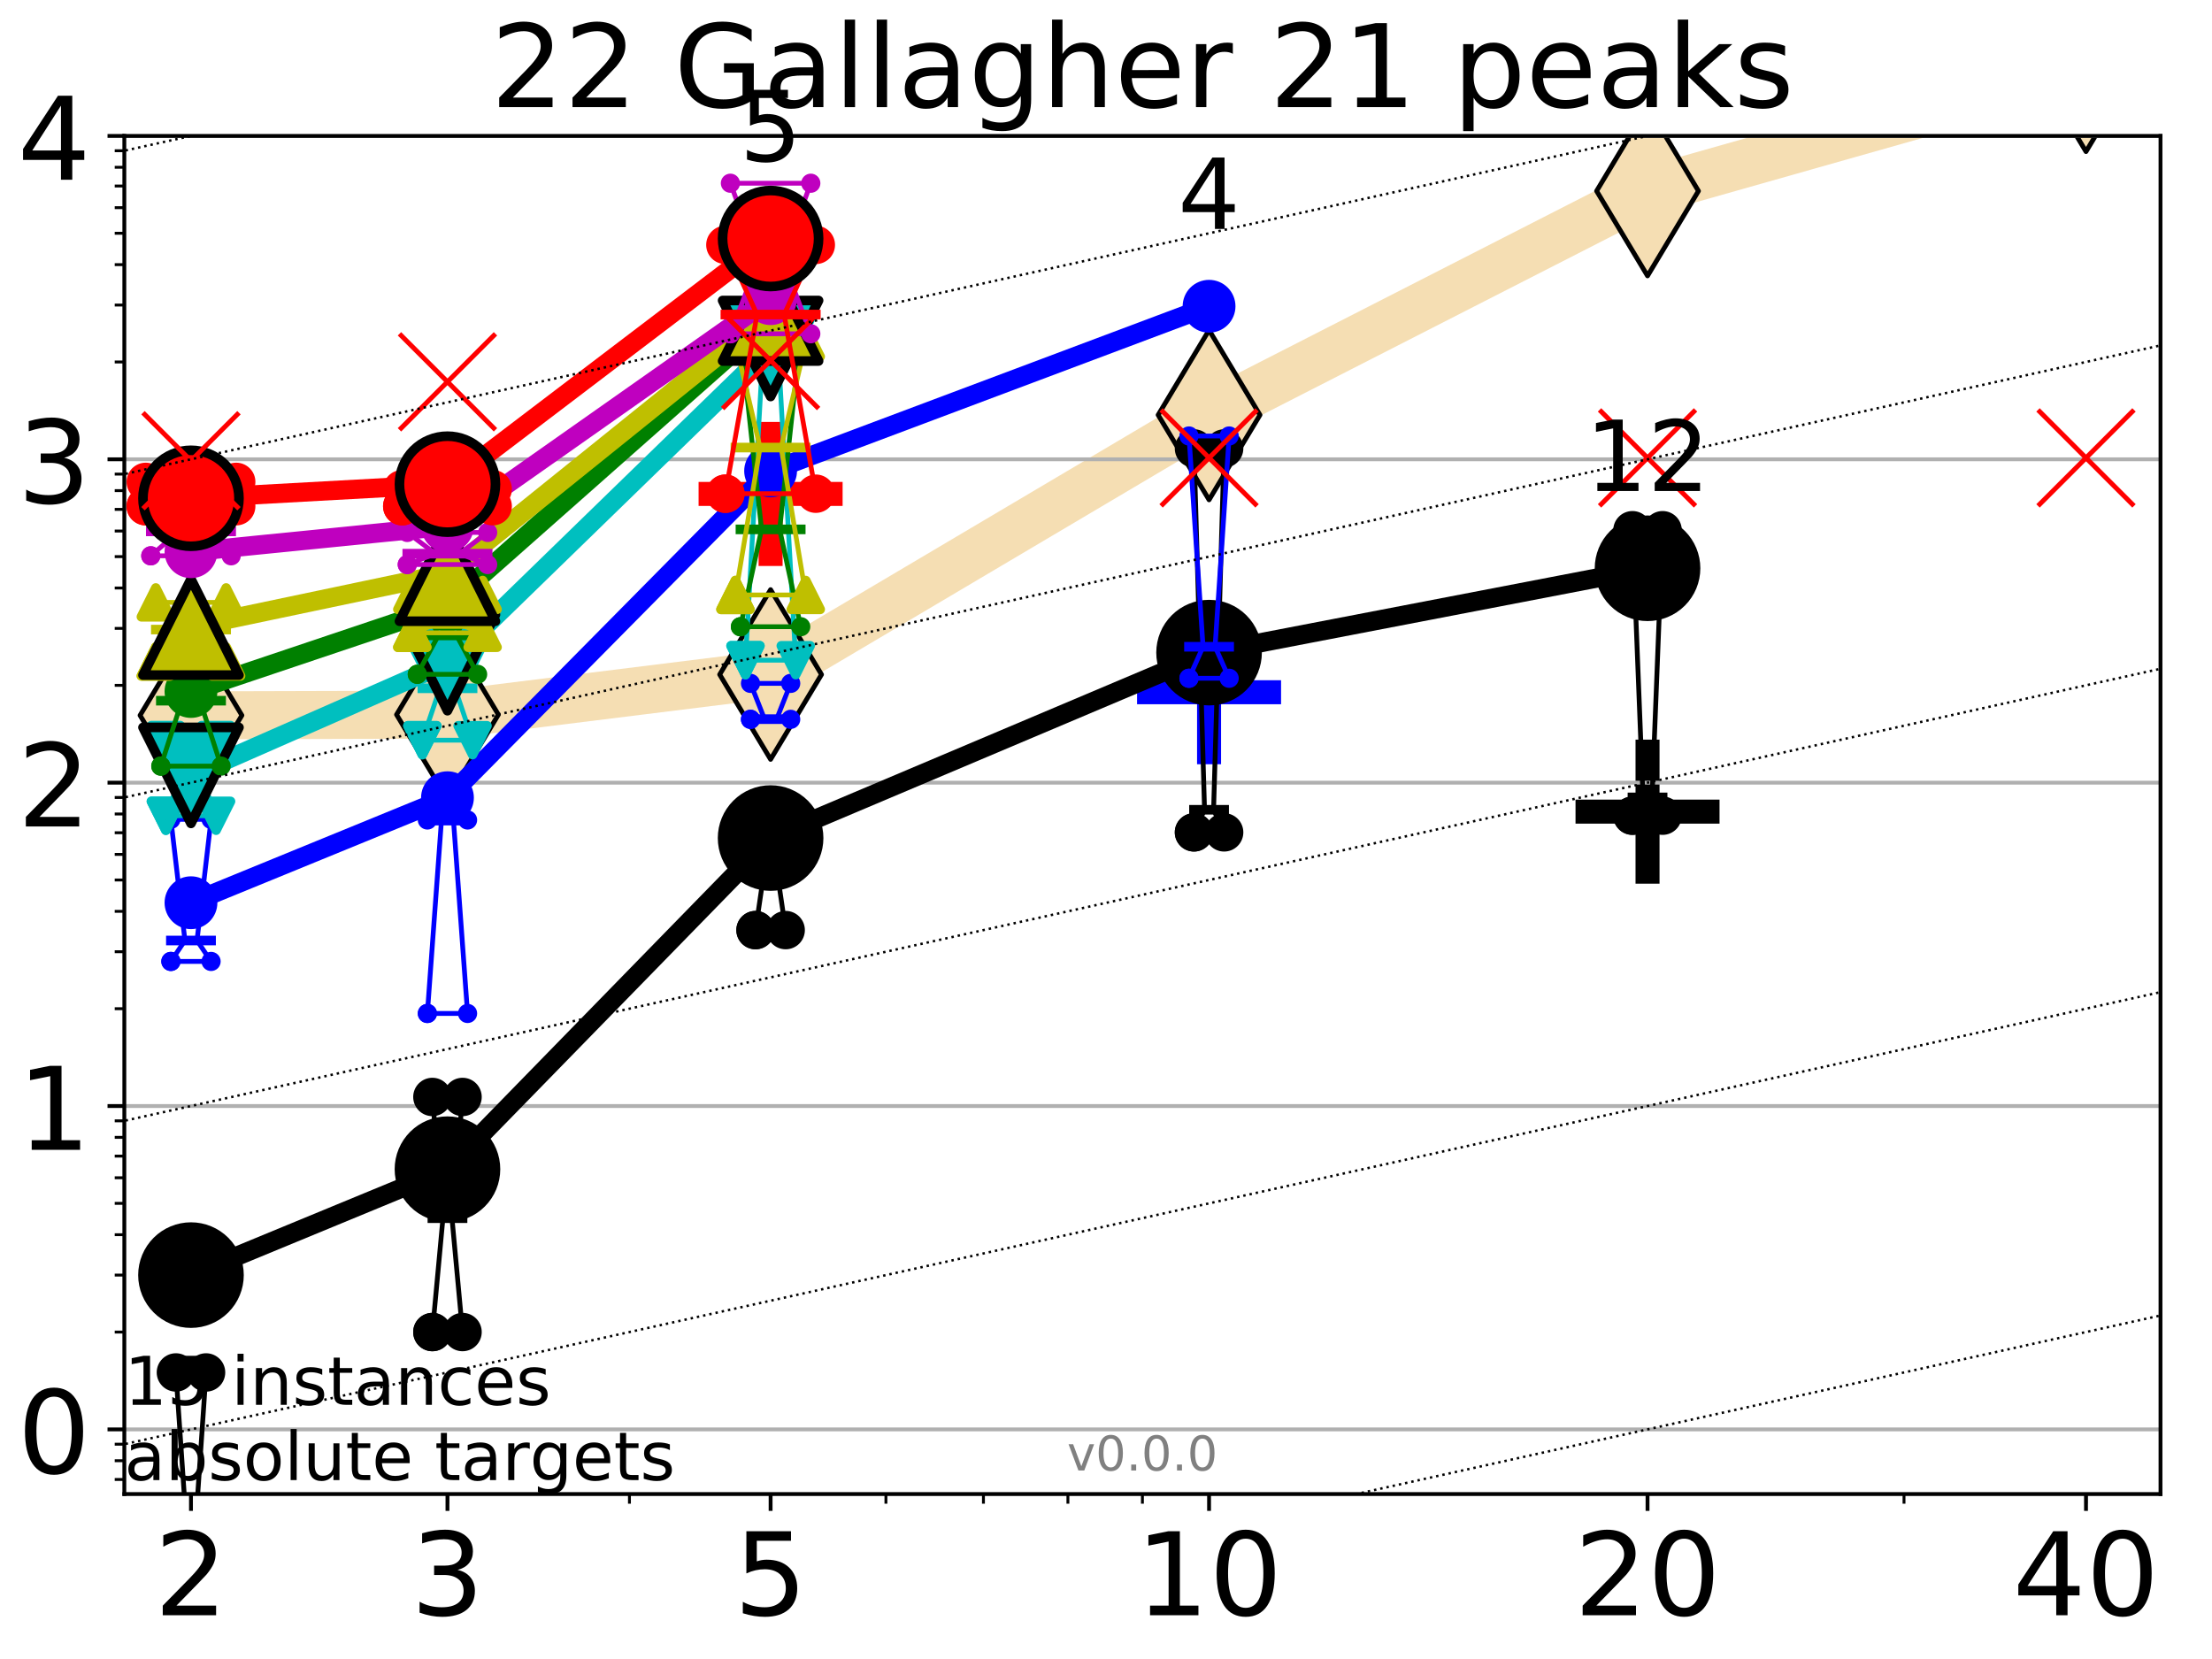 <?xml version="1.0" encoding="utf-8" standalone="no"?>
<!DOCTYPE svg PUBLIC "-//W3C//DTD SVG 1.1//EN"
  "http://www.w3.org/Graphics/SVG/1.1/DTD/svg11.dtd">
<!-- Created with matplotlib (http://matplotlib.org/) -->
<svg height="345.6pt" version="1.1" viewBox="0 0 460.8 345.6" width="460.8pt" xmlns="http://www.w3.org/2000/svg" xmlns:xlink="http://www.w3.org/1999/xlink">
 <defs>
  <style type="text/css">
*{stroke-linecap:butt;stroke-linejoin:round;}
  </style>
 </defs>
 <g id="figure_1">
  <g id="patch_1">
   <path d="M 0 345.6 
L 460.8 345.6 
L 460.8 0 
L 0 0 
z
" style="fill:#ffffff;"/>
  </g>
  <g id="axes_1">
   <g id="patch_2">
    <path d="M 25.9 311.24 
L 450.072 311.24 
L 450.072 28.32 
L 25.9 28.32 
z
" style="fill:#ffffff;"/>
   </g>
   <g id="line2d_1">
    <path clip-path="url(#p5124a7c886)" d="M 39.784 149.021 
L 93.215 148.87 
L 160.53 140.514 
L 251.87 86.444 
L 343.211 39.789 
L 434.551 13.898 
" style="fill:none;stroke:#f5deb3;stroke-linecap:square;stroke-width:10;"/>
    <defs>
     <path d="M -0 17.678 
L 10.607 0 
L 0 -17.678 
L -10.607 -0 
z
" id="m61d6507429" style="stroke:#000000;stroke-linejoin:miter;"/>
    </defs>
    <g clip-path="url(#p5124a7c886)">
     <use style="fill:#f5deb3;stroke:#000000;stroke-linejoin:miter;" x="39.784" xlink:href="#m61d6507429" y="149.021"/>
     <use style="fill:#f5deb3;stroke:#000000;stroke-linejoin:miter;" x="93.215" xlink:href="#m61d6507429" y="148.87"/>
     <use style="fill:#f5deb3;stroke:#000000;stroke-linejoin:miter;" x="160.53" xlink:href="#m61d6507429" y="140.514"/>
     <use style="fill:#f5deb3;stroke:#000000;stroke-linejoin:miter;" x="251.87" xlink:href="#m61d6507429" y="86.444"/>
     <use style="fill:#f5deb3;stroke:#000000;stroke-linejoin:miter;" x="343.211" xlink:href="#m61d6507429" y="39.789"/>
     <use style="fill:#f5deb3;stroke:#000000;stroke-linejoin:miter;" x="434.551" xlink:href="#m61d6507429" y="13.898"/>
    </g>
   </g>
   <g id="line2d_2">
    <defs>
     <path d="M -15 0 
L 15 0 
M 0 15 
L 0 -15 
" id="m946a3c8e8f" style="stroke:#0000ff;stroke-width:5;"/>
    </defs>
    <g clip-path="url(#p5124a7c886)">
     <use style="fill:#0000ff;stroke:#0000ff;stroke-width:5;" x="251.87" xlink:href="#m946a3c8e8f" y="144.205"/>
    </g>
   </g>
   <g id="line2d_3">
    <defs>
     <path d="M -15 0 
L 15 0 
M 0 15 
L 0 -15 
" id="m708d99d3ff" style="stroke:#000000;stroke-width:5;"/>
    </defs>
    <g clip-path="url(#p5124a7c886)">
     <use style="stroke:#000000;stroke-width:5;" x="343.211" xlink:href="#m708d99d3ff" y="169.082"/>
    </g>
   </g>
   <g id="line2d_4">
    <defs>
     <path d="M -15 0 
L 15 0 
M 0 15 
L 0 -15 
" id="m938e6d14b5" style="stroke:#ff0000;stroke-width:5;"/>
    </defs>
    <g clip-path="url(#p5124a7c886)">
     <use style="fill:#ff0000;stroke:#ff0000;stroke-width:5;" x="160.53" xlink:href="#m938e6d14b5" y="102.898"/>
    </g>
   </g>
   <g id="matplotlib.axis_1">
    <g id="xtick_1">
     <g id="line2d_5">
      <defs>
       <path d="M 0 0 
L 0 3.5 
" id="m6d680bece8" style="stroke:#000000;stroke-width:0.8;"/>
      </defs>
      <g>
       <use style="stroke:#000000;stroke-width:0.8;" x="39.784" xlink:href="#m6d680bece8" y="311.24"/>
      </g>
     </g>
     <g id="text_1">
      <!-- 2 -->
      <defs>
       <path d="M 19.188 8.297 
L 53.609 8.297 
L 53.609 0 
L 7.328 0 
L 7.328 8.297 
Q 12.938 14.109 22.625 23.891 
Q 32.328 33.688 34.812 36.531 
Q 39.547 41.844 41.422 45.531 
Q 43.312 49.219 43.312 52.781 
Q 43.312 58.594 39.234 62.25 
Q 35.156 65.922 28.609 65.922 
Q 23.969 65.922 18.812 64.312 
Q 13.672 62.703 7.812 59.422 
L 7.812 69.391 
Q 13.766 71.781 18.938 73 
Q 24.125 74.219 28.422 74.219 
Q 39.75 74.219 46.484 68.547 
Q 53.219 62.891 53.219 53.422 
Q 53.219 48.922 51.531 44.891 
Q 49.859 40.875 45.406 35.406 
Q 44.188 33.984 37.641 27.219 
Q 31.109 20.453 19.188 8.297 
z
" id="DejaVuSans-32"/>
      </defs>
      <g transform="translate(32.149 336.476)scale(0.24 -0.24)">
       <use xlink:href="#DejaVuSans-32"/>
      </g>
     </g>
    </g>
    <g id="xtick_2">
     <g id="line2d_6">
      <g>
       <use style="stroke:#000000;stroke-width:0.8;" x="93.215" xlink:href="#m6d680bece8" y="311.24"/>
      </g>
     </g>
     <g id="text_2">
      <!-- 3 -->
      <defs>
       <path d="M 40.578 39.312 
Q 47.656 37.797 51.625 33 
Q 55.609 28.219 55.609 21.188 
Q 55.609 10.406 48.188 4.484 
Q 40.766 -1.422 27.094 -1.422 
Q 22.516 -1.422 17.656 -0.516 
Q 12.797 0.391 7.625 2.203 
L 7.625 11.719 
Q 11.719 9.328 16.594 8.109 
Q 21.484 6.891 26.812 6.891 
Q 36.078 6.891 40.938 10.547 
Q 45.797 14.203 45.797 21.188 
Q 45.797 27.641 41.281 31.266 
Q 36.766 34.906 28.719 34.906 
L 20.219 34.906 
L 20.219 43.016 
L 29.109 43.016 
Q 36.375 43.016 40.234 45.922 
Q 44.094 48.828 44.094 54.297 
Q 44.094 59.906 40.109 62.906 
Q 36.141 65.922 28.719 65.922 
Q 24.656 65.922 20.016 65.031 
Q 15.375 64.156 9.812 62.312 
L 9.812 71.094 
Q 15.438 72.656 20.344 73.438 
Q 25.25 74.219 29.594 74.219 
Q 40.828 74.219 47.359 69.109 
Q 53.906 64.016 53.906 55.328 
Q 53.906 49.266 50.438 45.094 
Q 46.969 40.922 40.578 39.312 
z
" id="DejaVuSans-33"/>
      </defs>
      <g transform="translate(85.58 336.476)scale(0.24 -0.24)">
       <use xlink:href="#DejaVuSans-33"/>
      </g>
     </g>
    </g>
    <g id="xtick_3">
     <g id="line2d_7">
      <g>
       <use style="stroke:#000000;stroke-width:0.8;" x="160.53" xlink:href="#m6d680bece8" y="311.24"/>
      </g>
     </g>
     <g id="text_3">
      <!-- 5 -->
      <defs>
       <path d="M 10.797 72.906 
L 49.516 72.906 
L 49.516 64.594 
L 19.828 64.594 
L 19.828 46.734 
Q 21.969 47.469 24.109 47.828 
Q 26.266 48.188 28.422 48.188 
Q 40.625 48.188 47.75 41.5 
Q 54.891 34.812 54.891 23.391 
Q 54.891 11.625 47.562 5.094 
Q 40.234 -1.422 26.906 -1.422 
Q 22.312 -1.422 17.547 -0.641 
Q 12.797 0.141 7.719 1.703 
L 7.719 11.625 
Q 12.109 9.234 16.797 8.062 
Q 21.484 6.891 26.703 6.891 
Q 35.156 6.891 40.078 11.328 
Q 45.016 15.766 45.016 23.391 
Q 45.016 31 40.078 35.438 
Q 35.156 39.891 26.703 39.891 
Q 22.75 39.891 18.812 39.016 
Q 14.891 38.141 10.797 36.281 
z
" id="DejaVuSans-35"/>
      </defs>
      <g transform="translate(152.895 336.476)scale(0.24 -0.24)">
       <use xlink:href="#DejaVuSans-35"/>
      </g>
     </g>
    </g>
    <g id="xtick_4">
     <g id="line2d_8">
      <g>
       <use style="stroke:#000000;stroke-width:0.8;" x="251.87" xlink:href="#m6d680bece8" y="311.24"/>
      </g>
     </g>
     <g id="text_4">
      <!-- 10 -->
      <defs>
       <path d="M 12.406 8.297 
L 28.516 8.297 
L 28.516 63.922 
L 10.984 60.406 
L 10.984 69.391 
L 28.422 72.906 
L 38.281 72.906 
L 38.281 8.297 
L 54.391 8.297 
L 54.391 0 
L 12.406 0 
z
" id="DejaVuSans-31"/>
       <path d="M 31.781 66.406 
Q 24.172 66.406 20.328 58.906 
Q 16.5 51.422 16.5 36.375 
Q 16.5 21.391 20.328 13.891 
Q 24.172 6.391 31.781 6.391 
Q 39.453 6.391 43.281 13.891 
Q 47.125 21.391 47.125 36.375 
Q 47.125 51.422 43.281 58.906 
Q 39.453 66.406 31.781 66.406 
z
M 31.781 74.219 
Q 44.047 74.219 50.516 64.516 
Q 56.984 54.828 56.984 36.375 
Q 56.984 17.969 50.516 8.266 
Q 44.047 -1.422 31.781 -1.422 
Q 19.531 -1.422 13.062 8.266 
Q 6.594 17.969 6.594 36.375 
Q 6.594 54.828 13.062 64.516 
Q 19.531 74.219 31.781 74.219 
z
" id="DejaVuSans-30"/>
      </defs>
      <g transform="translate(236.6 336.476)scale(0.24 -0.24)">
       <use xlink:href="#DejaVuSans-31"/>
       <use x="63.623" xlink:href="#DejaVuSans-30"/>
      </g>
     </g>
    </g>
    <g id="xtick_5">
     <g id="line2d_9">
      <g>
       <use style="stroke:#000000;stroke-width:0.8;" x="343.211" xlink:href="#m6d680bece8" y="311.24"/>
      </g>
     </g>
     <g id="text_5">
      <!-- 20 -->
      <g transform="translate(327.941 336.476)scale(0.24 -0.24)">
       <use xlink:href="#DejaVuSans-32"/>
       <use x="63.623" xlink:href="#DejaVuSans-30"/>
      </g>
     </g>
    </g>
    <g id="xtick_6">
     <g id="line2d_10">
      <g>
       <use style="stroke:#000000;stroke-width:0.8;" x="434.551" xlink:href="#m6d680bece8" y="311.24"/>
      </g>
     </g>
     <g id="text_6">
      <!-- 40 -->
      <defs>
       <path d="M 37.797 64.312 
L 12.891 25.391 
L 37.797 25.391 
z
M 35.203 72.906 
L 47.609 72.906 
L 47.609 25.391 
L 58.016 25.391 
L 58.016 17.188 
L 47.609 17.188 
L 47.609 0 
L 37.797 0 
L 37.797 17.188 
L 4.891 17.188 
L 4.891 26.703 
z
" id="DejaVuSans-34"/>
      </defs>
      <g transform="translate(419.281 336.476)scale(0.24 -0.24)">
       <use xlink:href="#DejaVuSans-34"/>
       <use x="63.623" xlink:href="#DejaVuSans-30"/>
      </g>
     </g>
    </g>
    <g id="xtick_7">
     <g id="line2d_11">
      <defs>
       <path d="M 0 0 
L 0 2 
" id="m8da44eead9" style="stroke:#000000;stroke-width:0.6;"/>
      </defs>
      <g>
       <use style="stroke:#000000;stroke-width:0.6;" x="39.784" xlink:href="#m8da44eead9" y="311.24"/>
      </g>
     </g>
    </g>
    <g id="xtick_8">
     <g id="line2d_12">
      <g>
       <use style="stroke:#000000;stroke-width:0.6;" x="93.215" xlink:href="#m8da44eead9" y="311.24"/>
      </g>
     </g>
    </g>
    <g id="xtick_9">
     <g id="line2d_13">
      <g>
       <use style="stroke:#000000;stroke-width:0.6;" x="131.125" xlink:href="#m8da44eead9" y="311.24"/>
      </g>
     </g>
    </g>
    <g id="xtick_10">
     <g id="line2d_14">
      <g>
       <use style="stroke:#000000;stroke-width:0.6;" x="160.53" xlink:href="#m8da44eead9" y="311.24"/>
      </g>
     </g>
    </g>
    <g id="xtick_11">
     <g id="line2d_15">
      <g>
       <use style="stroke:#000000;stroke-width:0.6;" x="184.555" xlink:href="#m8da44eead9" y="311.24"/>
      </g>
     </g>
    </g>
    <g id="xtick_12">
     <g id="line2d_16">
      <g>
       <use style="stroke:#000000;stroke-width:0.6;" x="204.869" xlink:href="#m8da44eead9" y="311.24"/>
      </g>
     </g>
    </g>
    <g id="xtick_13">
     <g id="line2d_17">
      <g>
       <use style="stroke:#000000;stroke-width:0.6;" x="222.465" xlink:href="#m8da44eead9" y="311.24"/>
      </g>
     </g>
    </g>
    <g id="xtick_14">
     <g id="line2d_18">
      <g>
       <use style="stroke:#000000;stroke-width:0.6;" x="237.986" xlink:href="#m8da44eead9" y="311.24"/>
      </g>
     </g>
    </g>
    <g id="xtick_15">
     <g id="line2d_19">
      <g>
       <use style="stroke:#000000;stroke-width:0.6;" x="343.211" xlink:href="#m8da44eead9" y="311.24"/>
      </g>
     </g>
    </g>
    <g id="xtick_16">
     <g id="line2d_20">
      <g>
       <use style="stroke:#000000;stroke-width:0.6;" x="396.641" xlink:href="#m8da44eead9" y="311.24"/>
      </g>
     </g>
    </g>
    <g id="xtick_17">
     <g id="line2d_21">
      <g>
       <use style="stroke:#000000;stroke-width:0.6;" x="434.551" xlink:href="#m8da44eead9" y="311.24"/>
      </g>
     </g>
    </g>
   </g>
   <g id="matplotlib.axis_2">
    <g id="ytick_1">
     <g id="line2d_22">
      <path clip-path="url(#p5124a7c886)" d="M 25.9 297.768 
L 450.072 297.768 
" style="fill:none;stroke:#b0b0b0;stroke-linecap:square;stroke-width:0.8;"/>
     </g>
     <g id="line2d_23">
      <defs>
       <path d="M 0 0 
L -3.5 0 
" id="m5e01161107" style="stroke:#000000;stroke-width:0.8;"/>
      </defs>
      <g>
       <use style="stroke:#000000;stroke-width:0.8;" x="25.9" xlink:href="#m5e01161107" y="297.768"/>
      </g>
     </g>
     <g id="text_7">
      <!-- 0 -->
      <g transform="translate(3.63 306.886)scale(0.24 -0.24)">
       <use xlink:href="#DejaVuSans-30"/>
      </g>
     </g>
    </g>
    <g id="ytick_2">
     <g id="line2d_24">
      <path clip-path="url(#p5124a7c886)" d="M 25.9 230.406 
L 450.072 230.406 
" style="fill:none;stroke:#b0b0b0;stroke-linecap:square;stroke-width:0.8;"/>
     </g>
     <g id="line2d_25">
      <g>
       <use style="stroke:#000000;stroke-width:0.8;" x="25.9" xlink:href="#m5e01161107" y="230.406"/>
      </g>
     </g>
     <g id="text_8">
      <!-- 1 -->
      <g transform="translate(3.63 239.524)scale(0.24 -0.24)">
       <use xlink:href="#DejaVuSans-31"/>
      </g>
     </g>
    </g>
    <g id="ytick_3">
     <g id="line2d_26">
      <path clip-path="url(#p5124a7c886)" d="M 25.9 163.044 
L 450.072 163.044 
" style="fill:none;stroke:#b0b0b0;stroke-linecap:square;stroke-width:0.8;"/>
     </g>
     <g id="line2d_27">
      <g>
       <use style="stroke:#000000;stroke-width:0.8;" x="25.9" xlink:href="#m5e01161107" y="163.044"/>
      </g>
     </g>
     <g id="text_9">
      <!-- 2 -->
      <g transform="translate(3.63 172.162)scale(0.24 -0.24)">
       <use xlink:href="#DejaVuSans-32"/>
      </g>
     </g>
    </g>
    <g id="ytick_4">
     <g id="line2d_28">
      <path clip-path="url(#p5124a7c886)" d="M 25.9 95.682 
L 450.072 95.682 
" style="fill:none;stroke:#b0b0b0;stroke-linecap:square;stroke-width:0.8;"/>
     </g>
     <g id="line2d_29">
      <g>
       <use style="stroke:#000000;stroke-width:0.8;" x="25.9" xlink:href="#m5e01161107" y="95.682"/>
      </g>
     </g>
     <g id="text_10">
      <!-- 3 -->
      <g transform="translate(3.63 104.8)scale(0.24 -0.24)">
       <use xlink:href="#DejaVuSans-33"/>
      </g>
     </g>
    </g>
    <g id="ytick_5">
     <g id="line2d_30">
      <path clip-path="url(#p5124a7c886)" d="M 25.9 28.32 
L 450.072 28.32 
" style="fill:none;stroke:#b0b0b0;stroke-linecap:square;stroke-width:0.8;"/>
     </g>
     <g id="line2d_31">
      <g>
       <use style="stroke:#000000;stroke-width:0.8;" x="25.9" xlink:href="#m5e01161107" y="28.32"/>
      </g>
     </g>
     <g id="text_11">
      <!-- 4 -->
      <g transform="translate(3.63 37.438)scale(0.24 -0.24)">
       <use xlink:href="#DejaVuSans-34"/>
      </g>
     </g>
    </g>
    <g id="ytick_6">
     <g id="line2d_32">
      <defs>
       <path d="M 0 0 
L -2 0 
" id="m1a2a4d3e30" style="stroke:#000000;stroke-width:0.6;"/>
      </defs>
      <g>
       <use style="stroke:#000000;stroke-width:0.6;" x="25.9" xlink:href="#m1a2a4d3e30" y="308.202"/>
      </g>
     </g>
    </g>
    <g id="ytick_7">
     <g id="line2d_33">
      <g>
       <use style="stroke:#000000;stroke-width:0.6;" x="25.9" xlink:href="#m1a2a4d3e30" y="304.296"/>
      </g>
     </g>
    </g>
    <g id="ytick_8">
     <g id="line2d_34">
      <g>
       <use style="stroke:#000000;stroke-width:0.6;" x="25.9" xlink:href="#m1a2a4d3e30" y="300.85"/>
      </g>
     </g>
    </g>
    <g id="ytick_9">
     <g id="line2d_35">
      <g>
       <use style="stroke:#000000;stroke-width:0.6;" x="25.9" xlink:href="#m1a2a4d3e30" y="277.49"/>
      </g>
     </g>
    </g>
    <g id="ytick_10">
     <g id="line2d_36">
      <g>
       <use style="stroke:#000000;stroke-width:0.6;" x="25.9" xlink:href="#m1a2a4d3e30" y="265.628"/>
      </g>
     </g>
    </g>
    <g id="ytick_11">
     <g id="line2d_37">
      <g>
       <use style="stroke:#000000;stroke-width:0.6;" x="25.9" xlink:href="#m1a2a4d3e30" y="257.212"/>
      </g>
     </g>
    </g>
    <g id="ytick_12">
     <g id="line2d_38">
      <g>
       <use style="stroke:#000000;stroke-width:0.6;" x="25.9" xlink:href="#m1a2a4d3e30" y="250.684"/>
      </g>
     </g>
    </g>
    <g id="ytick_13">
     <g id="line2d_39">
      <g>
       <use style="stroke:#000000;stroke-width:0.6;" x="25.9" xlink:href="#m1a2a4d3e30" y="245.35"/>
      </g>
     </g>
    </g>
    <g id="ytick_14">
     <g id="line2d_40">
      <g>
       <use style="stroke:#000000;stroke-width:0.6;" x="25.9" xlink:href="#m1a2a4d3e30" y="240.84"/>
      </g>
     </g>
    </g>
    <g id="ytick_15">
     <g id="line2d_41">
      <g>
       <use style="stroke:#000000;stroke-width:0.6;" x="25.9" xlink:href="#m1a2a4d3e30" y="236.934"/>
      </g>
     </g>
    </g>
    <g id="ytick_16">
     <g id="line2d_42">
      <g>
       <use style="stroke:#000000;stroke-width:0.6;" x="25.9" xlink:href="#m1a2a4d3e30" y="233.488"/>
      </g>
     </g>
    </g>
    <g id="ytick_17">
     <g id="line2d_43">
      <g>
       <use style="stroke:#000000;stroke-width:0.6;" x="25.9" xlink:href="#m1a2a4d3e30" y="210.128"/>
      </g>
     </g>
    </g>
    <g id="ytick_18">
     <g id="line2d_44">
      <g>
       <use style="stroke:#000000;stroke-width:0.6;" x="25.9" xlink:href="#m1a2a4d3e30" y="198.266"/>
      </g>
     </g>
    </g>
    <g id="ytick_19">
     <g id="line2d_45">
      <g>
       <use style="stroke:#000000;stroke-width:0.6;" x="25.9" xlink:href="#m1a2a4d3e30" y="189.85"/>
      </g>
     </g>
    </g>
    <g id="ytick_20">
     <g id="line2d_46">
      <g>
       <use style="stroke:#000000;stroke-width:0.6;" x="25.9" xlink:href="#m1a2a4d3e30" y="183.322"/>
      </g>
     </g>
    </g>
    <g id="ytick_21">
     <g id="line2d_47">
      <g>
       <use style="stroke:#000000;stroke-width:0.6;" x="25.9" xlink:href="#m1a2a4d3e30" y="177.988"/>
      </g>
     </g>
    </g>
    <g id="ytick_22">
     <g id="line2d_48">
      <g>
       <use style="stroke:#000000;stroke-width:0.6;" x="25.9" xlink:href="#m1a2a4d3e30" y="173.478"/>
      </g>
     </g>
    </g>
    <g id="ytick_23">
     <g id="line2d_49">
      <g>
       <use style="stroke:#000000;stroke-width:0.6;" x="25.9" xlink:href="#m1a2a4d3e30" y="169.572"/>
      </g>
     </g>
    </g>
    <g id="ytick_24">
     <g id="line2d_50">
      <g>
       <use style="stroke:#000000;stroke-width:0.6;" x="25.9" xlink:href="#m1a2a4d3e30" y="166.126"/>
      </g>
     </g>
    </g>
    <g id="ytick_25">
     <g id="line2d_51">
      <g>
       <use style="stroke:#000000;stroke-width:0.6;" x="25.9" xlink:href="#m1a2a4d3e30" y="142.766"/>
      </g>
     </g>
    </g>
    <g id="ytick_26">
     <g id="line2d_52">
      <g>
       <use style="stroke:#000000;stroke-width:0.6;" x="25.9" xlink:href="#m1a2a4d3e30" y="130.904"/>
      </g>
     </g>
    </g>
    <g id="ytick_27">
     <g id="line2d_53">
      <g>
       <use style="stroke:#000000;stroke-width:0.6;" x="25.9" xlink:href="#m1a2a4d3e30" y="122.488"/>
      </g>
     </g>
    </g>
    <g id="ytick_28">
     <g id="line2d_54">
      <g>
       <use style="stroke:#000000;stroke-width:0.6;" x="25.9" xlink:href="#m1a2a4d3e30" y="115.96"/>
      </g>
     </g>
    </g>
    <g id="ytick_29">
     <g id="line2d_55">
      <g>
       <use style="stroke:#000000;stroke-width:0.6;" x="25.9" xlink:href="#m1a2a4d3e30" y="110.626"/>
      </g>
     </g>
    </g>
    <g id="ytick_30">
     <g id="line2d_56">
      <g>
       <use style="stroke:#000000;stroke-width:0.6;" x="25.9" xlink:href="#m1a2a4d3e30" y="106.116"/>
      </g>
     </g>
    </g>
    <g id="ytick_31">
     <g id="line2d_57">
      <g>
       <use style="stroke:#000000;stroke-width:0.6;" x="25.9" xlink:href="#m1a2a4d3e30" y="102.21"/>
      </g>
     </g>
    </g>
    <g id="ytick_32">
     <g id="line2d_58">
      <g>
       <use style="stroke:#000000;stroke-width:0.6;" x="25.9" xlink:href="#m1a2a4d3e30" y="98.764"/>
      </g>
     </g>
    </g>
    <g id="ytick_33">
     <g id="line2d_59">
      <g>
       <use style="stroke:#000000;stroke-width:0.6;" x="25.9" xlink:href="#m1a2a4d3e30" y="75.404"/>
      </g>
     </g>
    </g>
    <g id="ytick_34">
     <g id="line2d_60">
      <g>
       <use style="stroke:#000000;stroke-width:0.6;" x="25.9" xlink:href="#m1a2a4d3e30" y="63.542"/>
      </g>
     </g>
    </g>
    <g id="ytick_35">
     <g id="line2d_61">
      <g>
       <use style="stroke:#000000;stroke-width:0.6;" x="25.9" xlink:href="#m1a2a4d3e30" y="55.126"/>
      </g>
     </g>
    </g>
    <g id="ytick_36">
     <g id="line2d_62">
      <g>
       <use style="stroke:#000000;stroke-width:0.6;" x="25.9" xlink:href="#m1a2a4d3e30" y="48.598"/>
      </g>
     </g>
    </g>
    <g id="ytick_37">
     <g id="line2d_63">
      <g>
       <use style="stroke:#000000;stroke-width:0.6;" x="25.9" xlink:href="#m1a2a4d3e30" y="43.264"/>
      </g>
     </g>
    </g>
    <g id="ytick_38">
     <g id="line2d_64">
      <g>
       <use style="stroke:#000000;stroke-width:0.6;" x="25.9" xlink:href="#m1a2a4d3e30" y="38.755"/>
      </g>
     </g>
    </g>
    <g id="ytick_39">
     <g id="line2d_65">
      <g>
       <use style="stroke:#000000;stroke-width:0.6;" x="25.9" xlink:href="#m1a2a4d3e30" y="34.848"/>
      </g>
     </g>
    </g>
    <g id="ytick_40">
     <g id="line2d_66">
      <g>
       <use style="stroke:#000000;stroke-width:0.6;" x="25.9" xlink:href="#m1a2a4d3e30" y="31.402"/>
      </g>
     </g>
    </g>
   </g>
   <g id="line2d_67">
    <path clip-path="url(#p5124a7c886)" d="M 36.644 318.046 
L 38.842 318.046 
L 36.644 285.906 
L 42.924 285.906 
L 40.726 318.046 
L 42.924 318.046 
L 36.644 318.046 
" style="fill:none;stroke:#000000;stroke-linecap:square;"/>
   </g>
   <g id="line2d_68">
    <path clip-path="url(#p5124a7c886)" d="M 36.644 318.046 
L 42.924 318.046 
L 42.924 285.906 
L 36.644 285.906 
L 36.644 318.046 
" style="fill:none;"/>
    <defs>
     <path d="M 0 3 
C 0.796 3 1.559 2.684 2.121 2.121 
C 2.684 1.559 3 0.796 3 0 
C 3 -0.796 2.684 -1.559 2.121 -2.121 
C 1.559 -2.684 0.796 -3 0 -3 
C -0.796 -3 -1.559 -2.684 -2.121 -2.121 
C -2.684 -1.559 -3 -0.796 -3 0 
C -3 0.796 -2.684 1.559 -2.121 2.121 
C -1.559 2.684 -0.796 3 0 3 
z
" id="m41e9621d0e" style="stroke:#000000;stroke-width:2;"/>
    </defs>
    <g clip-path="url(#p5124a7c886)">
     <use style="stroke:#000000;stroke-width:2;" x="36.644" xlink:href="#m41e9621d0e" y="318.046"/>
     <use style="stroke:#000000;stroke-width:2;" x="42.924" xlink:href="#m41e9621d0e" y="318.046"/>
     <use style="stroke:#000000;stroke-width:2;" x="42.924" xlink:href="#m41e9621d0e" y="285.906"/>
     <use style="stroke:#000000;stroke-width:2;" x="36.644" xlink:href="#m41e9621d0e" y="285.906"/>
     <use style="stroke:#000000;stroke-width:2;" x="36.644" xlink:href="#m41e9621d0e" y="318.046"/>
    </g>
   </g>
   <g id="line2d_69">
    <path clip-path="url(#p5124a7c886)" d="M 36.644 318.046 
L 42.924 318.046 
" style="fill:none;stroke:#000000;stroke-linecap:square;stroke-width:2;"/>
   </g>
   <g id="line2d_70">
    <path clip-path="url(#p5124a7c886)" d="M 90.075 277.49 
L 92.273 253.766 
L 90.075 228.518 
L 96.355 228.518 
L 94.157 253.766 
L 96.355 277.49 
L 90.075 277.49 
" style="fill:none;stroke:#000000;stroke-linecap:square;"/>
   </g>
   <g id="line2d_71">
    <path clip-path="url(#p5124a7c886)" d="M 90.075 277.49 
L 96.355 277.49 
L 96.355 228.518 
L 90.075 228.518 
L 90.075 277.49 
" style="fill:none;"/>
    <g clip-path="url(#p5124a7c886)">
     <use style="stroke:#000000;stroke-width:2;" x="90.075" xlink:href="#m41e9621d0e" y="277.49"/>
     <use style="stroke:#000000;stroke-width:2;" x="96.355" xlink:href="#m41e9621d0e" y="277.49"/>
     <use style="stroke:#000000;stroke-width:2;" x="96.355" xlink:href="#m41e9621d0e" y="228.518"/>
     <use style="stroke:#000000;stroke-width:2;" x="90.075" xlink:href="#m41e9621d0e" y="228.518"/>
     <use style="stroke:#000000;stroke-width:2;" x="90.075" xlink:href="#m41e9621d0e" y="277.49"/>
    </g>
   </g>
   <g id="line2d_72">
    <path clip-path="url(#p5124a7c886)" d="M 90.075 253.766 
L 96.355 253.766 
" style="fill:none;stroke:#000000;stroke-linecap:square;stroke-width:2;"/>
   </g>
   <g id="line2d_73">
    <path clip-path="url(#p5124a7c886)" d="M 157.39 193.756 
L 159.588 178.779 
L 157.39 176.934 
L 163.669 176.934 
L 161.472 178.779 
L 163.669 193.756 
L 157.39 193.756 
" style="fill:none;stroke:#000000;stroke-linecap:square;"/>
   </g>
   <g id="line2d_74">
    <path clip-path="url(#p5124a7c886)" d="M 157.39 193.756 
L 163.669 193.756 
L 163.669 176.934 
L 157.39 176.934 
L 157.39 193.756 
" style="fill:none;"/>
    <g clip-path="url(#p5124a7c886)">
     <use style="stroke:#000000;stroke-width:2;" x="157.39" xlink:href="#m41e9621d0e" y="193.756"/>
     <use style="stroke:#000000;stroke-width:2;" x="163.669" xlink:href="#m41e9621d0e" y="193.756"/>
     <use style="stroke:#000000;stroke-width:2;" x="163.669" xlink:href="#m41e9621d0e" y="176.934"/>
     <use style="stroke:#000000;stroke-width:2;" x="157.39" xlink:href="#m41e9621d0e" y="176.934"/>
     <use style="stroke:#000000;stroke-width:2;" x="157.39" xlink:href="#m41e9621d0e" y="193.756"/>
    </g>
   </g>
   <g id="line2d_75">
    <path clip-path="url(#p5124a7c886)" d="M 157.39 178.779 
L 163.669 178.779 
" style="fill:none;stroke:#000000;stroke-linecap:square;stroke-width:2;"/>
   </g>
   <g id="line2d_76">
    <path clip-path="url(#p5124a7c886)" d="M 248.73 173.395 
L 250.928 168.689 
L 248.73 93.422 
L 255.01 93.422 
L 252.812 168.689 
L 255.01 173.395 
L 248.73 173.395 
" style="fill:none;stroke:#000000;stroke-linecap:square;"/>
   </g>
   <g id="line2d_77">
    <path clip-path="url(#p5124a7c886)" d="M 248.73 173.395 
L 255.01 173.395 
L 255.01 93.422 
L 248.73 93.422 
L 248.73 173.395 
" style="fill:none;"/>
    <g clip-path="url(#p5124a7c886)">
     <use style="stroke:#000000;stroke-width:2;" x="248.73" xlink:href="#m41e9621d0e" y="173.395"/>
     <use style="stroke:#000000;stroke-width:2;" x="255.01" xlink:href="#m41e9621d0e" y="173.395"/>
     <use style="stroke:#000000;stroke-width:2;" x="255.01" xlink:href="#m41e9621d0e" y="93.422"/>
     <use style="stroke:#000000;stroke-width:2;" x="248.73" xlink:href="#m41e9621d0e" y="93.422"/>
     <use style="stroke:#000000;stroke-width:2;" x="248.73" xlink:href="#m41e9621d0e" y="173.395"/>
    </g>
   </g>
   <g id="line2d_78">
    <path clip-path="url(#p5124a7c886)" d="M 248.73 168.689 
L 255.01 168.689 
" style="fill:none;stroke:#000000;stroke-linecap:square;stroke-width:2;"/>
   </g>
   <g id="line2d_79">
    <path clip-path="url(#p5124a7c886)" d="M 340.071 169.921 
L 342.269 166.118 
L 340.071 110.456 
L 346.35 110.456 
L 344.152 166.118 
L 346.35 169.921 
L 340.071 169.921 
" style="fill:none;stroke:#000000;stroke-linecap:square;"/>
   </g>
   <g id="line2d_80">
    <path clip-path="url(#p5124a7c886)" d="M 340.071 169.921 
L 346.35 169.921 
L 346.35 110.456 
L 340.071 110.456 
L 340.071 169.921 
" style="fill:none;"/>
    <g clip-path="url(#p5124a7c886)">
     <use style="stroke:#000000;stroke-width:2;" x="340.071" xlink:href="#m41e9621d0e" y="169.921"/>
     <use style="stroke:#000000;stroke-width:2;" x="346.35" xlink:href="#m41e9621d0e" y="169.921"/>
     <use style="stroke:#000000;stroke-width:2;" x="346.35" xlink:href="#m41e9621d0e" y="110.456"/>
     <use style="stroke:#000000;stroke-width:2;" x="340.071" xlink:href="#m41e9621d0e" y="110.456"/>
     <use style="stroke:#000000;stroke-width:2;" x="340.071" xlink:href="#m41e9621d0e" y="169.921"/>
    </g>
   </g>
   <g id="line2d_81">
    <path clip-path="url(#p5124a7c886)" d="M 340.071 166.118 
L 346.35 166.118 
" style="fill:none;stroke:#000000;stroke-linecap:square;stroke-width:2;"/>
   </g>
   <g id="line2d_82">
    <path clip-path="url(#p5124a7c886)" d="M 39.784 265.628 
L 93.215 243.564 
" style="fill:none;stroke:#000000;stroke-linecap:square;stroke-width:4;"/>
   </g>
   <g id="line2d_83">
    <path clip-path="url(#p5124a7c886)" d="M 93.215 243.564 
L 160.53 174.58 
" style="fill:none;stroke:#000000;stroke-linecap:square;stroke-width:4;"/>
   </g>
   <g id="line2d_84">
    <path clip-path="url(#p5124a7c886)" d="M 160.53 174.58 
L 251.87 135.953 
" style="fill:none;stroke:#000000;stroke-linecap:square;stroke-width:4;"/>
   </g>
   <g id="line2d_85">
    <path clip-path="url(#p5124a7c886)" d="M 251.87 135.953 
L 343.211 118.384 
" style="fill:none;stroke:#000000;stroke-linecap:square;stroke-width:4;"/>
   </g>
   <g id="line2d_86">
    <path clip-path="url(#p5124a7c886)" d="M 39.784 265.628 
L 93.215 243.564 
L 160.53 174.58 
L 251.87 135.953 
L 343.211 118.384 
" style="fill:none;"/>
    <defs>
     <path d="M 0 10 
C 2.652 10 5.196 8.946 7.071 7.071 
C 8.946 5.196 10 2.652 10 0 
C 10 -2.652 8.946 -5.196 7.071 -7.071 
C 5.196 -8.946 2.652 -10 0 -10 
C -2.652 -10 -5.196 -8.946 -7.071 -7.071 
C -8.946 -5.196 -10 -2.652 -10 0 
C -10 2.652 -8.946 5.196 -7.071 7.071 
C -5.196 8.946 -2.652 10 0 10 
z
" id="m913b3845d2" style="stroke:#000000;stroke-width:2;"/>
    </defs>
    <g clip-path="url(#p5124a7c886)">
     <use style="stroke:#000000;stroke-width:2;" x="39.784" xlink:href="#m913b3845d2" y="265.628"/>
     <use style="stroke:#000000;stroke-width:2;" x="93.215" xlink:href="#m913b3845d2" y="243.564"/>
     <use style="stroke:#000000;stroke-width:2;" x="160.53" xlink:href="#m913b3845d2" y="174.58"/>
     <use style="stroke:#000000;stroke-width:2;" x="251.87" xlink:href="#m913b3845d2" y="135.953"/>
     <use style="stroke:#000000;stroke-width:2;" x="343.211" xlink:href="#m913b3845d2" y="118.384"/>
    </g>
   </g>
   <g id="line2d_87">
    <path clip-path="url(#p5124a7c886)" d="M 35.597 200.284 
L 38.528 195.924 
L 35.597 170.69 
L 43.971 170.69 
L 41.04 195.924 
L 43.971 200.284 
L 35.597 200.284 
" style="fill:none;stroke:#0000ff;stroke-linecap:square;"/>
   </g>
   <g id="line2d_88">
    <path clip-path="url(#p5124a7c886)" d="M 35.597 200.284 
L 43.971 200.284 
L 43.971 170.69 
L 35.597 170.69 
L 35.597 200.284 
" style="fill:none;"/>
    <defs>
     <path d="M 0 1.5 
C 0.398 1.5 0.779 1.342 1.061 1.061 
C 1.342 0.779 1.5 0.398 1.5 0 
C 1.5 -0.398 1.342 -0.779 1.061 -1.061 
C 0.779 -1.342 0.398 -1.5 0 -1.5 
C -0.398 -1.5 -0.779 -1.342 -1.061 -1.061 
C -1.342 -0.779 -1.5 -0.398 -1.5 0 
C -1.5 0.398 -1.342 0.779 -1.061 1.061 
C -0.779 1.342 -0.398 1.5 0 1.5 
z
" id="m09b9d108ee" style="stroke:#0000ff;"/>
    </defs>
    <g clip-path="url(#p5124a7c886)">
     <use style="fill:#0000ff;stroke:#0000ff;" x="35.597" xlink:href="#m09b9d108ee" y="200.284"/>
     <use style="fill:#0000ff;stroke:#0000ff;" x="43.971" xlink:href="#m09b9d108ee" y="200.284"/>
     <use style="fill:#0000ff;stroke:#0000ff;" x="43.971" xlink:href="#m09b9d108ee" y="170.69"/>
     <use style="fill:#0000ff;stroke:#0000ff;" x="35.597" xlink:href="#m09b9d108ee" y="170.69"/>
     <use style="fill:#0000ff;stroke:#0000ff;" x="35.597" xlink:href="#m09b9d108ee" y="200.284"/>
    </g>
   </g>
   <g id="line2d_89">
    <path clip-path="url(#p5124a7c886)" d="M 35.597 195.924 
L 43.971 195.924 
" style="fill:none;stroke:#0000ff;stroke-linecap:square;stroke-width:2;"/>
   </g>
   <g id="line2d_90">
    <path clip-path="url(#p5124a7c886)" d="M 89.028 211.12 
L 91.959 170.944 
L 89.028 170.817 
L 97.401 170.817 
L 94.471 170.944 
L 97.401 211.12 
L 89.028 211.12 
" style="fill:none;stroke:#0000ff;stroke-linecap:square;"/>
   </g>
   <g id="line2d_91">
    <path clip-path="url(#p5124a7c886)" d="M 89.028 211.12 
L 97.401 211.12 
L 97.401 170.817 
L 89.028 170.817 
L 89.028 211.12 
" style="fill:none;"/>
    <g clip-path="url(#p5124a7c886)">
     <use style="fill:#0000ff;stroke:#0000ff;" x="89.028" xlink:href="#m09b9d108ee" y="211.12"/>
     <use style="fill:#0000ff;stroke:#0000ff;" x="97.401" xlink:href="#m09b9d108ee" y="211.12"/>
     <use style="fill:#0000ff;stroke:#0000ff;" x="97.401" xlink:href="#m09b9d108ee" y="170.817"/>
     <use style="fill:#0000ff;stroke:#0000ff;" x="89.028" xlink:href="#m09b9d108ee" y="170.817"/>
     <use style="fill:#0000ff;stroke:#0000ff;" x="89.028" xlink:href="#m09b9d108ee" y="211.12"/>
    </g>
   </g>
   <g id="line2d_92">
    <path clip-path="url(#p5124a7c886)" d="M 89.028 170.944 
L 97.401 170.944 
" style="fill:none;stroke:#0000ff;stroke-linecap:square;stroke-width:2;"/>
   </g>
   <g id="line2d_93">
    <path clip-path="url(#p5124a7c886)" d="M 156.343 149.848 
L 159.274 149.81 
L 156.343 142.359 
L 164.716 142.359 
L 161.786 149.81 
L 164.716 149.848 
L 156.343 149.848 
" style="fill:none;stroke:#0000ff;stroke-linecap:square;"/>
   </g>
   <g id="line2d_94">
    <path clip-path="url(#p5124a7c886)" d="M 156.343 149.848 
L 164.716 149.848 
L 164.716 142.359 
L 156.343 142.359 
L 156.343 149.848 
" style="fill:none;"/>
    <g clip-path="url(#p5124a7c886)">
     <use style="fill:#0000ff;stroke:#0000ff;" x="156.343" xlink:href="#m09b9d108ee" y="149.848"/>
     <use style="fill:#0000ff;stroke:#0000ff;" x="164.716" xlink:href="#m09b9d108ee" y="149.848"/>
     <use style="fill:#0000ff;stroke:#0000ff;" x="164.716" xlink:href="#m09b9d108ee" y="142.359"/>
     <use style="fill:#0000ff;stroke:#0000ff;" x="156.343" xlink:href="#m09b9d108ee" y="142.359"/>
     <use style="fill:#0000ff;stroke:#0000ff;" x="156.343" xlink:href="#m09b9d108ee" y="149.848"/>
    </g>
   </g>
   <g id="line2d_95">
    <path clip-path="url(#p5124a7c886)" d="M 156.343 149.81 
L 164.716 149.81 
" style="fill:none;stroke:#0000ff;stroke-linecap:square;stroke-width:2;"/>
   </g>
   <g id="line2d_96">
    <path clip-path="url(#p5124a7c886)" d="M 247.683 141.297 
L 250.614 134.733 
L 247.683 90.825 
L 256.057 90.825 
L 253.126 134.733 
L 256.057 141.297 
L 247.683 141.297 
" style="fill:none;stroke:#0000ff;stroke-linecap:square;"/>
   </g>
   <g id="line2d_97">
    <path clip-path="url(#p5124a7c886)" d="M 247.683 141.297 
L 256.057 141.297 
L 256.057 90.825 
L 247.683 90.825 
L 247.683 141.297 
" style="fill:none;"/>
    <g clip-path="url(#p5124a7c886)">
     <use style="fill:#0000ff;stroke:#0000ff;" x="247.683" xlink:href="#m09b9d108ee" y="141.297"/>
     <use style="fill:#0000ff;stroke:#0000ff;" x="256.057" xlink:href="#m09b9d108ee" y="141.297"/>
     <use style="fill:#0000ff;stroke:#0000ff;" x="256.057" xlink:href="#m09b9d108ee" y="90.825"/>
     <use style="fill:#0000ff;stroke:#0000ff;" x="247.683" xlink:href="#m09b9d108ee" y="90.825"/>
     <use style="fill:#0000ff;stroke:#0000ff;" x="247.683" xlink:href="#m09b9d108ee" y="141.297"/>
    </g>
   </g>
   <g id="line2d_98">
    <path clip-path="url(#p5124a7c886)" d="M 247.683 134.733 
L 256.057 134.733 
" style="fill:none;stroke:#0000ff;stroke-linecap:square;stroke-width:2;"/>
   </g>
   <g id="line2d_99">
    <path clip-path="url(#p5124a7c886)" d="M 39.784 188.053 
L 93.215 166.177 
" style="fill:none;stroke:#0000ff;stroke-linecap:square;stroke-width:4;"/>
   </g>
   <g id="line2d_100">
    <path clip-path="url(#p5124a7c886)" d="M 93.215 166.177 
L 160.53 98.104 
" style="fill:none;stroke:#0000ff;stroke-linecap:square;stroke-width:4;"/>
   </g>
   <g id="line2d_101">
    <path clip-path="url(#p5124a7c886)" d="M 160.53 98.104 
L 251.87 63.799 
" style="fill:none;stroke:#0000ff;stroke-linecap:square;stroke-width:4;"/>
   </g>
   <g id="line2d_102">
    <path clip-path="url(#p5124a7c886)" d="M 39.784 188.053 
L 93.215 166.177 
L 160.53 98.104 
L 251.87 63.799 
" style="fill:none;"/>
    <defs>
     <path d="M 0 5 
C 1.326 5 2.598 4.473 3.536 3.536 
C 4.473 2.598 5 1.326 5 0 
C 5 -1.326 4.473 -2.598 3.536 -3.536 
C 2.598 -4.473 1.326 -5 0 -5 
C -1.326 -5 -2.598 -4.473 -3.536 -3.536 
C -4.473 -2.598 -5 -1.326 -5 0 
C -5 1.326 -4.473 2.598 -3.536 3.536 
C -2.598 4.473 -1.326 5 0 5 
z
" id="m9aac5586d5" style="stroke:#0000ff;"/>
    </defs>
    <g clip-path="url(#p5124a7c886)">
     <use style="fill:#0000ff;stroke:#0000ff;" x="39.784" xlink:href="#m9aac5586d5" y="188.053"/>
     <use style="fill:#0000ff;stroke:#0000ff;" x="93.215" xlink:href="#m9aac5586d5" y="166.177"/>
     <use style="fill:#0000ff;stroke:#0000ff;" x="160.53" xlink:href="#m9aac5586d5" y="98.104"/>
     <use style="fill:#0000ff;stroke:#0000ff;" x="251.87" xlink:href="#m9aac5586d5" y="63.799"/>
    </g>
   </g>
   <g id="line2d_103">
    <path clip-path="url(#p5124a7c886)" d="M 34.551 169.94 
L 38.214 160.389 
L 34.551 154.156 
L 45.017 154.156 
L 41.354 160.389 
L 45.017 169.94 
L 34.551 169.94 
" style="fill:none;stroke:#00bfbf;stroke-linecap:square;"/>
   </g>
   <g id="line2d_104">
    <path clip-path="url(#p5124a7c886)" d="M 34.551 169.94 
L 45.017 169.94 
L 45.017 154.156 
L 34.551 154.156 
L 34.551 169.94 
" style="fill:none;"/>
    <defs>
     <path d="M -0 3 
L 3 -3 
L -3 -3 
z
" id="m2131b69068" style="stroke:#00bfbf;stroke-linejoin:miter;stroke-width:2;"/>
    </defs>
    <g clip-path="url(#p5124a7c886)">
     <use style="fill:#00bfbf;stroke:#00bfbf;stroke-linejoin:miter;stroke-width:2;" x="34.551" xlink:href="#m2131b69068" y="169.94"/>
     <use style="fill:#00bfbf;stroke:#00bfbf;stroke-linejoin:miter;stroke-width:2;" x="45.017" xlink:href="#m2131b69068" y="169.94"/>
     <use style="fill:#00bfbf;stroke:#00bfbf;stroke-linejoin:miter;stroke-width:2;" x="45.017" xlink:href="#m2131b69068" y="154.156"/>
     <use style="fill:#00bfbf;stroke:#00bfbf;stroke-linejoin:miter;stroke-width:2;" x="34.551" xlink:href="#m2131b69068" y="154.156"/>
     <use style="fill:#00bfbf;stroke:#00bfbf;stroke-linejoin:miter;stroke-width:2;" x="34.551" xlink:href="#m2131b69068" y="169.94"/>
    </g>
   </g>
   <g id="line2d_105">
    <path clip-path="url(#p5124a7c886)" d="M 34.551 160.389 
L 45.017 160.389 
" style="fill:none;stroke:#00bfbf;stroke-linecap:square;stroke-width:2;"/>
   </g>
   <g id="line2d_106">
    <path clip-path="url(#p5124a7c886)" d="M 87.982 154.192 
L 91.645 143.382 
L 87.982 135.506 
L 98.448 135.506 
L 94.785 143.382 
L 98.448 154.192 
L 87.982 154.192 
" style="fill:none;stroke:#00bfbf;stroke-linecap:square;"/>
   </g>
   <g id="line2d_107">
    <path clip-path="url(#p5124a7c886)" d="M 87.982 154.192 
L 98.448 154.192 
L 98.448 135.506 
L 87.982 135.506 
L 87.982 154.192 
" style="fill:none;"/>
    <g clip-path="url(#p5124a7c886)">
     <use style="fill:#00bfbf;stroke:#00bfbf;stroke-linejoin:miter;stroke-width:2;" x="87.982" xlink:href="#m2131b69068" y="154.192"/>
     <use style="fill:#00bfbf;stroke:#00bfbf;stroke-linejoin:miter;stroke-width:2;" x="98.448" xlink:href="#m2131b69068" y="154.192"/>
     <use style="fill:#00bfbf;stroke:#00bfbf;stroke-linejoin:miter;stroke-width:2;" x="98.448" xlink:href="#m2131b69068" y="135.506"/>
     <use style="fill:#00bfbf;stroke:#00bfbf;stroke-linejoin:miter;stroke-width:2;" x="87.982" xlink:href="#m2131b69068" y="135.506"/>
     <use style="fill:#00bfbf;stroke:#00bfbf;stroke-linejoin:miter;stroke-width:2;" x="87.982" xlink:href="#m2131b69068" y="154.192"/>
    </g>
   </g>
   <g id="line2d_108">
    <path clip-path="url(#p5124a7c886)" d="M 87.982 143.382 
L 98.448 143.382 
" style="fill:none;stroke:#00bfbf;stroke-linecap:square;stroke-width:2;"/>
   </g>
   <g id="line2d_109">
    <path clip-path="url(#p5124a7c886)" d="M 155.296 137.53 
L 158.96 72.726 
L 155.296 69.56 
L 165.763 69.56 
L 162.1 72.726 
L 165.763 137.53 
L 155.296 137.53 
" style="fill:none;stroke:#00bfbf;stroke-linecap:square;"/>
   </g>
   <g id="line2d_110">
    <path clip-path="url(#p5124a7c886)" d="M 155.296 137.53 
L 165.763 137.53 
L 165.763 69.56 
L 155.296 69.56 
L 155.296 137.53 
" style="fill:none;"/>
    <g clip-path="url(#p5124a7c886)">
     <use style="fill:#00bfbf;stroke:#00bfbf;stroke-linejoin:miter;stroke-width:2;" x="155.296" xlink:href="#m2131b69068" y="137.53"/>
     <use style="fill:#00bfbf;stroke:#00bfbf;stroke-linejoin:miter;stroke-width:2;" x="165.763" xlink:href="#m2131b69068" y="137.53"/>
     <use style="fill:#00bfbf;stroke:#00bfbf;stroke-linejoin:miter;stroke-width:2;" x="165.763" xlink:href="#m2131b69068" y="69.56"/>
     <use style="fill:#00bfbf;stroke:#00bfbf;stroke-linejoin:miter;stroke-width:2;" x="155.296" xlink:href="#m2131b69068" y="69.56"/>
     <use style="fill:#00bfbf;stroke:#00bfbf;stroke-linejoin:miter;stroke-width:2;" x="155.296" xlink:href="#m2131b69068" y="137.53"/>
    </g>
   </g>
   <g id="line2d_111">
    <path clip-path="url(#p5124a7c886)" d="M 155.296 72.726 
L 165.763 72.726 
" style="fill:none;stroke:#00bfbf;stroke-linecap:square;stroke-width:2;"/>
   </g>
   <g id="line2d_112">
    <path clip-path="url(#p5124a7c886)" d="M 39.784 161.533 
L 93.215 138.054 
" style="fill:none;stroke:#00bfbf;stroke-linecap:square;stroke-width:4;"/>
   </g>
   <g id="line2d_113">
    <path clip-path="url(#p5124a7c886)" d="M 93.215 138.054 
L 160.53 72.601 
" style="fill:none;stroke:#00bfbf;stroke-linecap:square;stroke-width:4;"/>
   </g>
   <g id="line2d_114">
    <path clip-path="url(#p5124a7c886)" d="M 39.784 161.533 
L 93.215 138.054 
L 160.53 72.601 
" style="fill:none;"/>
    <defs>
     <path d="M -0 10 
L 10 -10 
L -10 -10 
z
" id="md25d700e65" style="stroke:#000000;stroke-linejoin:miter;stroke-width:2;"/>
    </defs>
    <g clip-path="url(#p5124a7c886)">
     <use style="fill:#00bfbf;stroke:#000000;stroke-linejoin:miter;stroke-width:2;" x="39.784" xlink:href="#md25d700e65" y="161.533"/>
     <use style="fill:#00bfbf;stroke:#000000;stroke-linejoin:miter;stroke-width:2;" x="93.215" xlink:href="#md25d700e65" y="138.054"/>
     <use style="fill:#00bfbf;stroke:#000000;stroke-linejoin:miter;stroke-width:2;" x="160.53" xlink:href="#md25d700e65" y="72.601"/>
    </g>
   </g>
   <g id="line2d_115">
    <path clip-path="url(#p5124a7c886)" d="M 33.504 159.598 
L 37.9 145.97 
L 33.504 137.8 
L 46.064 137.8 
L 41.668 145.97 
L 46.064 159.598 
L 33.504 159.598 
" style="fill:none;stroke:#008000;stroke-linecap:square;"/>
   </g>
   <g id="line2d_116">
    <path clip-path="url(#p5124a7c886)" d="M 33.504 159.598 
L 46.064 159.598 
L 46.064 137.8 
L 33.504 137.8 
L 33.504 159.598 
" style="fill:none;"/>
    <defs>
     <path d="M 0 1.5 
C 0.398 1.5 0.779 1.342 1.061 1.061 
C 1.342 0.779 1.5 0.398 1.5 0 
C 1.5 -0.398 1.342 -0.779 1.061 -1.061 
C 0.779 -1.342 0.398 -1.5 0 -1.5 
C -0.398 -1.5 -0.779 -1.342 -1.061 -1.061 
C -1.342 -0.779 -1.5 -0.398 -1.5 0 
C -1.5 0.398 -1.342 0.779 -1.061 1.061 
C -0.779 1.342 -0.398 1.5 0 1.5 
z
" id="mc579e5c8a7" style="stroke:#008000;"/>
    </defs>
    <g clip-path="url(#p5124a7c886)">
     <use style="fill:#008000;stroke:#008000;" x="33.504" xlink:href="#mc579e5c8a7" y="159.598"/>
     <use style="fill:#008000;stroke:#008000;" x="46.064" xlink:href="#mc579e5c8a7" y="159.598"/>
     <use style="fill:#008000;stroke:#008000;" x="46.064" xlink:href="#mc579e5c8a7" y="137.8"/>
     <use style="fill:#008000;stroke:#008000;" x="33.504" xlink:href="#mc579e5c8a7" y="137.8"/>
     <use style="fill:#008000;stroke:#008000;" x="33.504" xlink:href="#mc579e5c8a7" y="159.598"/>
    </g>
   </g>
   <g id="line2d_117">
    <path clip-path="url(#p5124a7c886)" d="M 33.504 145.97 
L 46.064 145.97 
" style="fill:none;stroke:#008000;stroke-linecap:square;stroke-width:2;"/>
   </g>
   <g id="line2d_118">
    <path clip-path="url(#p5124a7c886)" d="M 86.935 140.469 
L 91.331 132.37 
L 86.935 122.98 
L 99.495 122.98 
L 95.099 132.37 
L 99.495 140.469 
L 86.935 140.469 
" style="fill:none;stroke:#008000;stroke-linecap:square;"/>
   </g>
   <g id="line2d_119">
    <path clip-path="url(#p5124a7c886)" d="M 86.935 140.469 
L 99.495 140.469 
L 99.495 122.98 
L 86.935 122.98 
L 86.935 140.469 
" style="fill:none;"/>
    <g clip-path="url(#p5124a7c886)">
     <use style="fill:#008000;stroke:#008000;" x="86.935" xlink:href="#mc579e5c8a7" y="140.469"/>
     <use style="fill:#008000;stroke:#008000;" x="99.495" xlink:href="#mc579e5c8a7" y="140.469"/>
     <use style="fill:#008000;stroke:#008000;" x="99.495" xlink:href="#mc579e5c8a7" y="122.98"/>
     <use style="fill:#008000;stroke:#008000;" x="86.935" xlink:href="#mc579e5c8a7" y="122.98"/>
     <use style="fill:#008000;stroke:#008000;" x="86.935" xlink:href="#mc579e5c8a7" y="140.469"/>
    </g>
   </g>
   <g id="line2d_120">
    <path clip-path="url(#p5124a7c886)" d="M 86.935 132.37 
L 99.495 132.37 
" style="fill:none;stroke:#008000;stroke-linecap:square;stroke-width:2;"/>
   </g>
   <g id="line2d_121">
    <path clip-path="url(#p5124a7c886)" d="M 154.25 130.555 
L 158.646 110.277 
L 154.25 69.813 
L 166.809 69.813 
L 162.414 110.277 
L 166.809 130.555 
L 154.25 130.555 
" style="fill:none;stroke:#008000;stroke-linecap:square;"/>
   </g>
   <g id="line2d_122">
    <path clip-path="url(#p5124a7c886)" d="M 154.25 130.555 
L 166.809 130.555 
L 166.809 69.813 
L 154.25 69.813 
L 154.25 130.555 
" style="fill:none;"/>
    <g clip-path="url(#p5124a7c886)">
     <use style="fill:#008000;stroke:#008000;" x="154.25" xlink:href="#mc579e5c8a7" y="130.555"/>
     <use style="fill:#008000;stroke:#008000;" x="166.809" xlink:href="#mc579e5c8a7" y="130.555"/>
     <use style="fill:#008000;stroke:#008000;" x="166.809" xlink:href="#mc579e5c8a7" y="69.813"/>
     <use style="fill:#008000;stroke:#008000;" x="154.25" xlink:href="#mc579e5c8a7" y="69.813"/>
     <use style="fill:#008000;stroke:#008000;" x="154.25" xlink:href="#mc579e5c8a7" y="130.555"/>
    </g>
   </g>
   <g id="line2d_123">
    <path clip-path="url(#p5124a7c886)" d="M 154.25 110.277 
L 166.809 110.277 
" style="fill:none;stroke:#008000;stroke-linecap:square;stroke-width:2;"/>
   </g>
   <g id="line2d_124">
    <path clip-path="url(#p5124a7c886)" d="M 39.784 144.052 
L 93.215 126.091 
" style="fill:none;stroke:#008000;stroke-linecap:square;stroke-width:4;"/>
   </g>
   <g id="line2d_125">
    <path clip-path="url(#p5124a7c886)" d="M 93.215 126.091 
L 160.53 66.535 
" style="fill:none;stroke:#008000;stroke-linecap:square;stroke-width:4;"/>
   </g>
   <g id="line2d_126">
    <path clip-path="url(#p5124a7c886)" d="M 39.784 144.052 
L 93.215 126.091 
L 160.53 66.535 
" style="fill:none;"/>
    <defs>
     <path d="M 0 5 
C 1.326 5 2.598 4.473 3.536 3.536 
C 4.473 2.598 5 1.326 5 0 
C 5 -1.326 4.473 -2.598 3.536 -3.536 
C 2.598 -4.473 1.326 -5 0 -5 
C -1.326 -5 -2.598 -4.473 -3.536 -3.536 
C -4.473 -2.598 -5 -1.326 -5 0 
C -5 1.326 -4.473 2.598 -3.536 3.536 
C -2.598 4.473 -1.326 5 0 5 
z
" id="m1daa519dbe" style="stroke:#008000;"/>
    </defs>
    <g clip-path="url(#p5124a7c886)">
     <use style="fill:#008000;stroke:#008000;" x="39.784" xlink:href="#m1daa519dbe" y="144.052"/>
     <use style="fill:#008000;stroke:#008000;" x="93.215" xlink:href="#m1daa519dbe" y="126.091"/>
     <use style="fill:#008000;stroke:#008000;" x="160.53" xlink:href="#m1daa519dbe" y="66.535"/>
    </g>
   </g>
   <g id="line2d_127">
    <path clip-path="url(#p5124a7c886)" d="M 32.458 137.8 
L 37.586 131.149 
L 32.458 125.489 
L 47.11 125.489 
L 41.982 131.149 
L 47.11 137.8 
L 32.458 137.8 
" style="fill:none;stroke:#bfbf00;stroke-linecap:square;"/>
   </g>
   <g id="line2d_128">
    <path clip-path="url(#p5124a7c886)" d="M 32.458 137.8 
L 47.11 137.8 
L 47.11 125.489 
L 32.458 125.489 
L 32.458 137.8 
" style="fill:none;"/>
    <defs>
     <path d="M 0 -3 
L -3 3 
L 3 3 
z
" id="mad56631935" style="stroke:#bfbf00;stroke-linejoin:miter;stroke-width:2;"/>
    </defs>
    <g clip-path="url(#p5124a7c886)">
     <use style="fill:#bfbf00;stroke:#bfbf00;stroke-linejoin:miter;stroke-width:2;" x="32.458" xlink:href="#mad56631935" y="137.8"/>
     <use style="fill:#bfbf00;stroke:#bfbf00;stroke-linejoin:miter;stroke-width:2;" x="47.11" xlink:href="#mad56631935" y="137.8"/>
     <use style="fill:#bfbf00;stroke:#bfbf00;stroke-linejoin:miter;stroke-width:2;" x="47.11" xlink:href="#mad56631935" y="125.489"/>
     <use style="fill:#bfbf00;stroke:#bfbf00;stroke-linejoin:miter;stroke-width:2;" x="32.458" xlink:href="#mad56631935" y="125.489"/>
     <use style="fill:#bfbf00;stroke:#bfbf00;stroke-linejoin:miter;stroke-width:2;" x="32.458" xlink:href="#mad56631935" y="137.8"/>
    </g>
   </g>
   <g id="line2d_129">
    <path clip-path="url(#p5124a7c886)" d="M 32.458 131.149 
L 47.11 131.149 
" style="fill:none;stroke:#bfbf00;stroke-linecap:square;stroke-width:2;"/>
   </g>
   <g id="line2d_130">
    <path clip-path="url(#p5124a7c886)" d="M 85.888 131.829 
L 91.017 129.992 
L 85.888 123.937 
L 100.541 123.937 
L 95.413 129.992 
L 100.541 131.829 
L 85.888 131.829 
" style="fill:none;stroke:#bfbf00;stroke-linecap:square;"/>
   </g>
   <g id="line2d_131">
    <path clip-path="url(#p5124a7c886)" d="M 85.888 131.829 
L 100.541 131.829 
L 100.541 123.937 
L 85.888 123.937 
L 85.888 131.829 
" style="fill:none;"/>
    <g clip-path="url(#p5124a7c886)">
     <use style="fill:#bfbf00;stroke:#bfbf00;stroke-linejoin:miter;stroke-width:2;" x="85.888" xlink:href="#mad56631935" y="131.829"/>
     <use style="fill:#bfbf00;stroke:#bfbf00;stroke-linejoin:miter;stroke-width:2;" x="100.541" xlink:href="#mad56631935" y="131.829"/>
     <use style="fill:#bfbf00;stroke:#bfbf00;stroke-linejoin:miter;stroke-width:2;" x="100.541" xlink:href="#mad56631935" y="123.937"/>
     <use style="fill:#bfbf00;stroke:#bfbf00;stroke-linejoin:miter;stroke-width:2;" x="85.888" xlink:href="#mad56631935" y="123.937"/>
     <use style="fill:#bfbf00;stroke:#bfbf00;stroke-linejoin:miter;stroke-width:2;" x="85.888" xlink:href="#mad56631935" y="131.829"/>
    </g>
   </g>
   <g id="line2d_132">
    <path clip-path="url(#p5124a7c886)" d="M 85.888 129.992 
L 100.541 129.992 
" style="fill:none;stroke:#bfbf00;stroke-linecap:square;stroke-width:2;"/>
   </g>
   <g id="line2d_133">
    <path clip-path="url(#p5124a7c886)" d="M 153.203 123.942 
L 158.332 93.236 
L 153.203 71.285 
L 167.856 71.285 
L 162.728 93.236 
L 167.856 123.942 
L 153.203 123.942 
" style="fill:none;stroke:#bfbf00;stroke-linecap:square;"/>
   </g>
   <g id="line2d_134">
    <path clip-path="url(#p5124a7c886)" d="M 153.203 123.942 
L 167.856 123.942 
L 167.856 71.285 
L 153.203 71.285 
L 153.203 123.942 
" style="fill:none;"/>
    <g clip-path="url(#p5124a7c886)">
     <use style="fill:#bfbf00;stroke:#bfbf00;stroke-linejoin:miter;stroke-width:2;" x="153.203" xlink:href="#mad56631935" y="123.942"/>
     <use style="fill:#bfbf00;stroke:#bfbf00;stroke-linejoin:miter;stroke-width:2;" x="167.856" xlink:href="#mad56631935" y="123.942"/>
     <use style="fill:#bfbf00;stroke:#bfbf00;stroke-linejoin:miter;stroke-width:2;" x="167.856" xlink:href="#mad56631935" y="71.285"/>
     <use style="fill:#bfbf00;stroke:#bfbf00;stroke-linejoin:miter;stroke-width:2;" x="153.203" xlink:href="#mad56631935" y="71.285"/>
     <use style="fill:#bfbf00;stroke:#bfbf00;stroke-linejoin:miter;stroke-width:2;" x="153.203" xlink:href="#mad56631935" y="123.942"/>
    </g>
   </g>
   <g id="line2d_135">
    <path clip-path="url(#p5124a7c886)" d="M 153.203 93.236 
L 167.856 93.236 
" style="fill:none;stroke:#bfbf00;stroke-linecap:square;stroke-width:2;"/>
   </g>
   <g id="line2d_136">
    <path clip-path="url(#p5124a7c886)" d="M 39.784 130.635 
L 93.215 119.413 
" style="fill:none;stroke:#bfbf00;stroke-linecap:square;stroke-width:4;"/>
   </g>
   <g id="line2d_137">
    <path clip-path="url(#p5124a7c886)" d="M 93.215 119.413 
L 160.53 65.206 
" style="fill:none;stroke:#bfbf00;stroke-linecap:square;stroke-width:4;"/>
   </g>
   <g id="line2d_138">
    <path clip-path="url(#p5124a7c886)" d="M 39.784 130.635 
L 93.215 119.413 
L 160.53 65.206 
" style="fill:none;"/>
    <defs>
     <path d="M 0 -10 
L -10 10 
L 10 10 
z
" id="ma34b27e03c" style="stroke:#000000;stroke-linejoin:miter;stroke-width:2;"/>
    </defs>
    <g clip-path="url(#p5124a7c886)">
     <use style="fill:#bfbf00;stroke:#000000;stroke-linejoin:miter;stroke-width:2;" x="39.784" xlink:href="#ma34b27e03c" y="130.635"/>
     <use style="fill:#bfbf00;stroke:#000000;stroke-linejoin:miter;stroke-width:2;" x="93.215" xlink:href="#ma34b27e03c" y="119.413"/>
     <use style="fill:#bfbf00;stroke:#000000;stroke-linejoin:miter;stroke-width:2;" x="160.53" xlink:href="#ma34b27e03c" y="65.206"/>
    </g>
   </g>
   <g id="line2d_139">
    <path clip-path="url(#p5124a7c886)" d="M 31.411 115.785 
L 37.272 110.699 
L 31.411 107.551 
L 48.157 107.551 
L 42.296 110.699 
L 48.157 115.785 
L 31.411 115.785 
" style="fill:none;stroke:#bf00bf;stroke-linecap:square;"/>
   </g>
   <g id="line2d_140">
    <path clip-path="url(#p5124a7c886)" d="M 31.411 115.785 
L 48.157 115.785 
L 48.157 107.551 
L 31.411 107.551 
L 31.411 115.785 
" style="fill:none;"/>
    <defs>
     <path d="M 0 1.5 
C 0.398 1.5 0.779 1.342 1.061 1.061 
C 1.342 0.779 1.5 0.398 1.5 0 
C 1.5 -0.398 1.342 -0.779 1.061 -1.061 
C 0.779 -1.342 0.398 -1.5 0 -1.5 
C -0.398 -1.5 -0.779 -1.342 -1.061 -1.061 
C -1.342 -0.779 -1.5 -0.398 -1.5 0 
C -1.5 0.398 -1.342 0.779 -1.061 1.061 
C -0.779 1.342 -0.398 1.5 0 1.5 
z
" id="m8ac90cdf97" style="stroke:#bf00bf;"/>
    </defs>
    <g clip-path="url(#p5124a7c886)">
     <use style="fill:#bf00bf;stroke:#bf00bf;" x="31.411" xlink:href="#m8ac90cdf97" y="115.785"/>
     <use style="fill:#bf00bf;stroke:#bf00bf;" x="48.157" xlink:href="#m8ac90cdf97" y="115.785"/>
     <use style="fill:#bf00bf;stroke:#bf00bf;" x="48.157" xlink:href="#m8ac90cdf97" y="107.551"/>
     <use style="fill:#bf00bf;stroke:#bf00bf;" x="31.411" xlink:href="#m8ac90cdf97" y="107.551"/>
     <use style="fill:#bf00bf;stroke:#bf00bf;" x="31.411" xlink:href="#m8ac90cdf97" y="115.785"/>
    </g>
   </g>
   <g id="line2d_141">
    <path clip-path="url(#p5124a7c886)" d="M 31.411 110.699 
L 48.157 110.699 
" style="fill:none;stroke:#bf00bf;stroke-linecap:square;stroke-width:2;"/>
   </g>
   <g id="line2d_142">
    <path clip-path="url(#p5124a7c886)" d="M 84.842 117.605 
L 90.703 115.342 
L 84.842 110.92 
L 101.588 110.92 
L 95.727 115.342 
L 101.588 117.605 
L 84.842 117.605 
" style="fill:none;stroke:#bf00bf;stroke-linecap:square;"/>
   </g>
   <g id="line2d_143">
    <path clip-path="url(#p5124a7c886)" d="M 84.842 117.605 
L 101.588 117.605 
L 101.588 110.92 
L 84.842 110.92 
L 84.842 117.605 
" style="fill:none;"/>
    <g clip-path="url(#p5124a7c886)">
     <use style="fill:#bf00bf;stroke:#bf00bf;" x="84.842" xlink:href="#m8ac90cdf97" y="117.605"/>
     <use style="fill:#bf00bf;stroke:#bf00bf;" x="101.588" xlink:href="#m8ac90cdf97" y="117.605"/>
     <use style="fill:#bf00bf;stroke:#bf00bf;" x="101.588" xlink:href="#m8ac90cdf97" y="110.92"/>
     <use style="fill:#bf00bf;stroke:#bf00bf;" x="84.842" xlink:href="#m8ac90cdf97" y="110.92"/>
     <use style="fill:#bf00bf;stroke:#bf00bf;" x="84.842" xlink:href="#m8ac90cdf97" y="117.605"/>
    </g>
   </g>
   <g id="line2d_144">
    <path clip-path="url(#p5124a7c886)" d="M 84.842 115.342 
L 101.588 115.342 
" style="fill:none;stroke:#bf00bf;stroke-linecap:square;stroke-width:2;"/>
   </g>
   <g id="line2d_145">
    <path clip-path="url(#p5124a7c886)" d="M 152.156 69.529 
L 158.018 54.111 
L 152.156 38.169 
L 168.903 38.169 
L 163.041 54.111 
L 168.903 69.529 
L 152.156 69.529 
" style="fill:none;stroke:#bf00bf;stroke-linecap:square;"/>
   </g>
   <g id="line2d_146">
    <path clip-path="url(#p5124a7c886)" d="M 152.156 69.529 
L 168.903 69.529 
L 168.903 38.169 
L 152.156 38.169 
L 152.156 69.529 
" style="fill:none;"/>
    <g clip-path="url(#p5124a7c886)">
     <use style="fill:#bf00bf;stroke:#bf00bf;" x="152.156" xlink:href="#m8ac90cdf97" y="69.529"/>
     <use style="fill:#bf00bf;stroke:#bf00bf;" x="168.903" xlink:href="#m8ac90cdf97" y="69.529"/>
     <use style="fill:#bf00bf;stroke:#bf00bf;" x="168.903" xlink:href="#m8ac90cdf97" y="38.169"/>
     <use style="fill:#bf00bf;stroke:#bf00bf;" x="152.156" xlink:href="#m8ac90cdf97" y="38.169"/>
     <use style="fill:#bf00bf;stroke:#bf00bf;" x="152.156" xlink:href="#m8ac90cdf97" y="69.529"/>
    </g>
   </g>
   <g id="line2d_147">
    <path clip-path="url(#p5124a7c886)" d="M 152.156 54.111 
L 168.903 54.111 
" style="fill:none;stroke:#bf00bf;stroke-linecap:square;stroke-width:2;"/>
   </g>
   <g id="line2d_148">
    <path clip-path="url(#p5124a7c886)" d="M 39.784 114.938 
L 93.215 109.588 
" style="fill:none;stroke:#bf00bf;stroke-linecap:square;stroke-width:4;"/>
   </g>
   <g id="line2d_149">
    <path clip-path="url(#p5124a7c886)" d="M 93.215 109.588 
L 160.53 62.218 
" style="fill:none;stroke:#bf00bf;stroke-linecap:square;stroke-width:4;"/>
   </g>
   <g id="line2d_150">
    <path clip-path="url(#p5124a7c886)" d="M 39.784 114.938 
L 93.215 109.588 
L 160.53 62.218 
" style="fill:none;"/>
    <defs>
     <path d="M 0 5 
C 1.326 5 2.598 4.473 3.536 3.536 
C 4.473 2.598 5 1.326 5 0 
C 5 -1.326 4.473 -2.598 3.536 -3.536 
C 2.598 -4.473 1.326 -5 0 -5 
C -1.326 -5 -2.598 -4.473 -3.536 -3.536 
C -4.473 -2.598 -5 -1.326 -5 0 
C -5 1.326 -4.473 2.598 -3.536 3.536 
C -2.598 4.473 -1.326 5 0 5 
z
" id="mb5aabeb5df" style="stroke:#bf00bf;"/>
    </defs>
    <g clip-path="url(#p5124a7c886)">
     <use style="fill:#bf00bf;stroke:#bf00bf;" x="39.784" xlink:href="#mb5aabeb5df" y="114.938"/>
     <use style="fill:#bf00bf;stroke:#bf00bf;" x="93.215" xlink:href="#mb5aabeb5df" y="109.588"/>
     <use style="fill:#bf00bf;stroke:#bf00bf;" x="160.53" xlink:href="#mb5aabeb5df" y="62.218"/>
    </g>
   </g>
   <g id="line2d_151">
    <path clip-path="url(#p5124a7c886)" d="M 30.364 105.455 
L 36.958 105.211 
L 30.364 100.385 
L 49.204 100.385 
L 42.61 105.211 
L 49.204 105.455 
L 30.364 105.455 
" style="fill:none;stroke:#ff0000;stroke-linecap:square;"/>
   </g>
   <g id="line2d_152">
    <path clip-path="url(#p5124a7c886)" d="M 30.364 105.455 
L 49.204 105.455 
L 49.204 100.385 
L 30.364 100.385 
L 30.364 105.455 
" style="fill:none;"/>
    <defs>
     <path d="M 0 3 
C 0.796 3 1.559 2.684 2.121 2.121 
C 2.684 1.559 3 0.796 3 0 
C 3 -0.796 2.684 -1.559 2.121 -2.121 
C 1.559 -2.684 0.796 -3 0 -3 
C -0.796 -3 -1.559 -2.684 -2.121 -2.121 
C -2.684 -1.559 -3 -0.796 -3 0 
C -3 0.796 -2.684 1.559 -2.121 2.121 
C -1.559 2.684 -0.796 3 0 3 
z
" id="mc1fcce5878" style="stroke:#ff0000;stroke-width:2;"/>
    </defs>
    <g clip-path="url(#p5124a7c886)">
     <use style="fill:#ff0000;stroke:#ff0000;stroke-width:2;" x="30.364" xlink:href="#mc1fcce5878" y="105.455"/>
     <use style="fill:#ff0000;stroke:#ff0000;stroke-width:2;" x="49.204" xlink:href="#mc1fcce5878" y="105.455"/>
     <use style="fill:#ff0000;stroke:#ff0000;stroke-width:2;" x="49.204" xlink:href="#mc1fcce5878" y="100.385"/>
     <use style="fill:#ff0000;stroke:#ff0000;stroke-width:2;" x="30.364" xlink:href="#mc1fcce5878" y="100.385"/>
     <use style="fill:#ff0000;stroke:#ff0000;stroke-width:2;" x="30.364" xlink:href="#mc1fcce5878" y="105.455"/>
    </g>
   </g>
   <g id="line2d_153">
    <path clip-path="url(#p5124a7c886)" d="M 30.364 105.211 
L 49.204 105.211 
" style="fill:none;stroke:#ff0000;stroke-linecap:square;stroke-width:2;"/>
   </g>
   <g id="line2d_154">
    <path clip-path="url(#p5124a7c886)" d="M 83.795 105.455 
L 90.389 104.629 
L 83.795 101.895 
L 102.635 101.895 
L 96.041 104.629 
L 102.635 105.455 
L 83.795 105.455 
" style="fill:none;stroke:#ff0000;stroke-linecap:square;"/>
   </g>
   <g id="line2d_155">
    <path clip-path="url(#p5124a7c886)" d="M 83.795 105.455 
L 102.635 105.455 
L 102.635 101.895 
L 83.795 101.895 
L 83.795 105.455 
" style="fill:none;"/>
    <g clip-path="url(#p5124a7c886)">
     <use style="fill:#ff0000;stroke:#ff0000;stroke-width:2;" x="83.795" xlink:href="#mc1fcce5878" y="105.455"/>
     <use style="fill:#ff0000;stroke:#ff0000;stroke-width:2;" x="102.635" xlink:href="#mc1fcce5878" y="105.455"/>
     <use style="fill:#ff0000;stroke:#ff0000;stroke-width:2;" x="102.635" xlink:href="#mc1fcce5878" y="101.895"/>
     <use style="fill:#ff0000;stroke:#ff0000;stroke-width:2;" x="83.795" xlink:href="#mc1fcce5878" y="101.895"/>
     <use style="fill:#ff0000;stroke:#ff0000;stroke-width:2;" x="83.795" xlink:href="#mc1fcce5878" y="105.455"/>
    </g>
   </g>
   <g id="line2d_156">
    <path clip-path="url(#p5124a7c886)" d="M 83.795 104.629 
L 102.635 104.629 
" style="fill:none;stroke:#ff0000;stroke-linecap:square;stroke-width:2;"/>
   </g>
   <g id="line2d_157">
    <path clip-path="url(#p5124a7c886)" d="M 151.11 102.846 
L 157.704 65.529 
L 151.11 51.017 
L 169.949 51.017 
L 163.355 65.529 
L 169.949 102.846 
L 151.11 102.846 
" style="fill:none;stroke:#ff0000;stroke-linecap:square;"/>
   </g>
   <g id="line2d_158">
    <path clip-path="url(#p5124a7c886)" d="M 151.11 102.846 
L 169.949 102.846 
L 169.949 51.017 
L 151.11 51.017 
L 151.11 102.846 
" style="fill:none;"/>
    <g clip-path="url(#p5124a7c886)">
     <use style="fill:#ff0000;stroke:#ff0000;stroke-width:2;" x="151.11" xlink:href="#mc1fcce5878" y="102.846"/>
     <use style="fill:#ff0000;stroke:#ff0000;stroke-width:2;" x="169.949" xlink:href="#mc1fcce5878" y="102.846"/>
     <use style="fill:#ff0000;stroke:#ff0000;stroke-width:2;" x="169.949" xlink:href="#mc1fcce5878" y="51.017"/>
     <use style="fill:#ff0000;stroke:#ff0000;stroke-width:2;" x="151.11" xlink:href="#mc1fcce5878" y="51.017"/>
     <use style="fill:#ff0000;stroke:#ff0000;stroke-width:2;" x="151.11" xlink:href="#mc1fcce5878" y="102.846"/>
    </g>
   </g>
   <g id="line2d_159">
    <path clip-path="url(#p5124a7c886)" d="M 151.11 65.529 
L 169.949 65.529 
" style="fill:none;stroke:#ff0000;stroke-linecap:square;stroke-width:2;"/>
   </g>
   <g id="line2d_160">
    <path clip-path="url(#p5124a7c886)" d="M 39.784 103.803 
L 93.215 100.863 
" style="fill:none;stroke:#ff0000;stroke-linecap:square;stroke-width:4;"/>
   </g>
   <g id="line2d_161">
    <path clip-path="url(#p5124a7c886)" d="M 93.215 100.863 
L 160.53 49.688 
" style="fill:none;stroke:#ff0000;stroke-linecap:square;stroke-width:4;"/>
   </g>
   <g id="line2d_162">
    <path clip-path="url(#p5124a7c886)" d="M 39.784 103.803 
L 93.215 100.863 
L 160.53 49.688 
" style="fill:none;"/>
    <defs>
     <path d="M 0 10 
C 2.652 10 5.196 8.946 7.071 7.071 
C 8.946 5.196 10 2.652 10 0 
C 10 -2.652 8.946 -5.196 7.071 -7.071 
C 5.196 -8.946 2.652 -10 0 -10 
C -2.652 -10 -5.196 -8.946 -7.071 -7.071 
C -8.946 -5.196 -10 -2.652 -10 0 
C -10 2.652 -8.946 5.196 -7.071 7.071 
C -5.196 8.946 -2.652 10 0 10 
z
" id="m7371611123" style="stroke:#000000;stroke-width:2;"/>
    </defs>
    <g clip-path="url(#p5124a7c886)">
     <use style="fill:#ff0000;stroke:#000000;stroke-width:2;" x="39.784" xlink:href="#m7371611123" y="103.803"/>
     <use style="fill:#ff0000;stroke:#000000;stroke-width:2;" x="93.215" xlink:href="#m7371611123" y="100.863"/>
     <use style="fill:#ff0000;stroke:#000000;stroke-width:2;" x="160.53" xlink:href="#m7371611123" y="49.688"/>
    </g>
   </g>
   <g id="line2d_163"/>
   <g id="line2d_164"/>
   <g id="line2d_165"/>
   <g id="line2d_166"/>
   <g id="line2d_167"/>
   <g id="line2d_168"/>
   <g id="line2d_169"/>
   <g id="line2d_170">
    <defs>
     <path d="M -10 10 
L 10 -10 
M -10 -10 
L 10 10 
" id="m952952b4ff" style="stroke:#ff0000;"/>
    </defs>
    <g clip-path="url(#p5124a7c886)">
     <use style="fill:#ff0000;stroke:#ff0000;" x="39.784" xlink:href="#m952952b4ff" y="95.976"/>
     <use style="fill:#ff0000;stroke:#ff0000;" x="93.215" xlink:href="#m952952b4ff" y="79.54"/>
     <use style="fill:#ff0000;stroke:#ff0000;" x="160.53" xlink:href="#m952952b4ff" y="75.11"/>
     <use style="fill:#ff0000;stroke:#ff0000;" x="251.87" xlink:href="#m952952b4ff" y="95.388"/>
     <use style="fill:#ff0000;stroke:#ff0000;" x="343.211" xlink:href="#m952952b4ff" y="95.389"/>
     <use style="fill:#ff0000;stroke:#ff0000;" x="434.551" xlink:href="#m952952b4ff" y="95.39"/>
    </g>
   </g>
   <g id="line2d_171">
    <path clip-path="url(#p5124a7c886)" d="M 123.249 346.6 
L 461.8 271.44 
" style="fill:none;stroke:#000000;stroke-dasharray:0.5,0.825;stroke-dashoffset:0;stroke-width:0.5;"/>
   </g>
   <g id="line2d_172">
    <path clip-path="url(#p5124a7c886)" d="M -1 306.822 
L 461.8 204.078 
" style="fill:none;stroke:#000000;stroke-dasharray:0.5,0.825;stroke-dashoffset:0;stroke-width:0.5;"/>
   </g>
   <g id="line2d_173">
    <path clip-path="url(#p5124a7c886)" d="M -1 239.46 
L 461.8 136.716 
" style="fill:none;stroke:#000000;stroke-dasharray:0.5,0.825;stroke-dashoffset:0;stroke-width:0.5;"/>
   </g>
   <g id="line2d_174">
    <path clip-path="url(#p5124a7c886)" d="M -1 172.098 
L 461.8 69.355 
" style="fill:none;stroke:#000000;stroke-dasharray:0.5,0.825;stroke-dashoffset:0;stroke-width:0.5;"/>
   </g>
   <g id="line2d_175">
    <path clip-path="url(#p5124a7c886)" d="M -1 104.736 
L 461.8 1.993 
" style="fill:none;stroke:#000000;stroke-dasharray:0.5,0.825;stroke-dashoffset:0;stroke-width:0.5;"/>
   </g>
   <g id="line2d_176">
    <path clip-path="url(#p5124a7c886)" d="M -1 37.374 
L 171.854 -1 
" style="fill:none;stroke:#000000;stroke-dasharray:0.5,0.825;stroke-dashoffset:0;stroke-width:0.5;"/>
   </g>
   <g id="line2d_177">
    <path clip-path="url(#p5124a7c886)" style="fill:none;stroke:#000000;stroke-dasharray:0.5,0.825;stroke-dashoffset:0;stroke-width:0.5;"/>
   </g>
   <g id="line2d_178">
    <path clip-path="url(#p5124a7c886)" style="fill:none;stroke:#000000;stroke-dasharray:0.5,0.825;stroke-dashoffset:0;stroke-width:0.5;"/>
   </g>
   <g id="line2d_179">
    <path clip-path="url(#p5124a7c886)" style="fill:none;stroke:#000000;stroke-dasharray:0.5,0.825;stroke-dashoffset:0;stroke-width:0.5;"/>
   </g>
   <g id="patch_3">
    <path d="M 25.9 311.24 
L 25.9 28.32 
" style="fill:none;stroke:#000000;stroke-linecap:square;stroke-linejoin:miter;stroke-width:0.8;"/>
   </g>
   <g id="patch_4">
    <path d="M 450.072 311.24 
L 450.072 28.32 
" style="fill:none;stroke:#000000;stroke-linecap:square;stroke-linejoin:miter;stroke-width:0.8;"/>
   </g>
   <g id="patch_5">
    <path d="M 25.9 311.24 
L 450.072 311.24 
" style="fill:none;stroke:#000000;stroke-linecap:square;stroke-linejoin:miter;stroke-width:0.8;"/>
   </g>
   <g id="patch_6">
    <path d="M 25.9 28.32 
L 450.072 28.32 
" style="fill:none;stroke:#000000;stroke-linecap:square;stroke-linejoin:miter;stroke-width:0.8;"/>
   </g>
   <g id="text_12">
    <!-- 4 -->
    <g transform="translate(245.38 47.694)scale(0.204 -0.204)">
     <use xlink:href="#DejaVuSans-34"/>
    </g>
   </g>
   <g id="text_13">
    <!-- 12 -->
    <g transform="translate(330.231 102.28)scale(0.204 -0.204)">
     <use xlink:href="#DejaVuSans-31"/>
     <use x="63.623" xlink:href="#DejaVuSans-32"/>
    </g>
   </g>
   <g id="text_14">
    <!-- 5 -->
    <g transform="translate(154.04 33.584)scale(0.204 -0.204)">
     <use xlink:href="#DejaVuSans-35"/>
    </g>
   </g>
   <g id="text_15">
    <!-- 15 instances -->
    <defs>
     <path id="DejaVuSans-20"/>
     <path d="M 9.422 54.688 
L 18.406 54.688 
L 18.406 0 
L 9.422 0 
z
M 9.422 75.984 
L 18.406 75.984 
L 18.406 64.594 
L 9.422 64.594 
z
" id="DejaVuSans-69"/>
     <path d="M 54.891 33.016 
L 54.891 0 
L 45.906 0 
L 45.906 32.719 
Q 45.906 40.484 42.875 44.328 
Q 39.844 48.188 33.797 48.188 
Q 26.516 48.188 22.312 43.547 
Q 18.109 38.922 18.109 30.906 
L 18.109 0 
L 9.078 0 
L 9.078 54.688 
L 18.109 54.688 
L 18.109 46.188 
Q 21.344 51.125 25.703 53.562 
Q 30.078 56 35.797 56 
Q 45.219 56 50.047 50.172 
Q 54.891 44.344 54.891 33.016 
z
" id="DejaVuSans-6e"/>
     <path d="M 44.281 53.078 
L 44.281 44.578 
Q 40.484 46.531 36.375 47.5 
Q 32.281 48.484 27.875 48.484 
Q 21.188 48.484 17.844 46.438 
Q 14.5 44.391 14.5 40.281 
Q 14.5 37.156 16.891 35.375 
Q 19.281 33.594 26.516 31.984 
L 29.594 31.297 
Q 39.156 29.25 43.188 25.516 
Q 47.219 21.781 47.219 15.094 
Q 47.219 7.469 41.188 3.016 
Q 35.156 -1.422 24.609 -1.422 
Q 20.219 -1.422 15.453 -0.562 
Q 10.688 0.297 5.422 2 
L 5.422 11.281 
Q 10.406 8.688 15.234 7.391 
Q 20.062 6.109 24.812 6.109 
Q 31.156 6.109 34.562 8.281 
Q 37.984 10.453 37.984 14.406 
Q 37.984 18.062 35.516 20.016 
Q 33.062 21.969 24.703 23.781 
L 21.578 24.516 
Q 13.234 26.266 9.516 29.906 
Q 5.812 33.547 5.812 39.891 
Q 5.812 47.609 11.281 51.797 
Q 16.75 56 26.812 56 
Q 31.781 56 36.172 55.266 
Q 40.578 54.547 44.281 53.078 
z
" id="DejaVuSans-73"/>
     <path d="M 18.312 70.219 
L 18.312 54.688 
L 36.812 54.688 
L 36.812 47.703 
L 18.312 47.703 
L 18.312 18.016 
Q 18.312 11.328 20.141 9.422 
Q 21.969 7.516 27.594 7.516 
L 36.812 7.516 
L 36.812 0 
L 27.594 0 
Q 17.188 0 13.234 3.875 
Q 9.281 7.766 9.281 18.016 
L 9.281 47.703 
L 2.688 47.703 
L 2.688 54.688 
L 9.281 54.688 
L 9.281 70.219 
z
" id="DejaVuSans-74"/>
     <path d="M 34.281 27.484 
Q 23.391 27.484 19.188 25 
Q 14.984 22.516 14.984 16.5 
Q 14.984 11.719 18.141 8.906 
Q 21.297 6.109 26.703 6.109 
Q 34.188 6.109 38.703 11.406 
Q 43.219 16.703 43.219 25.484 
L 43.219 27.484 
z
M 52.203 31.203 
L 52.203 0 
L 43.219 0 
L 43.219 8.297 
Q 40.141 3.328 35.547 0.953 
Q 30.953 -1.422 24.312 -1.422 
Q 15.922 -1.422 10.953 3.297 
Q 6 8.016 6 15.922 
Q 6 25.141 12.172 29.828 
Q 18.359 34.516 30.609 34.516 
L 43.219 34.516 
L 43.219 35.406 
Q 43.219 41.609 39.141 45 
Q 35.062 48.391 27.688 48.391 
Q 23 48.391 18.547 47.266 
Q 14.109 46.141 10.016 43.891 
L 10.016 52.203 
Q 14.938 54.109 19.578 55.047 
Q 24.219 56 28.609 56 
Q 40.484 56 46.344 49.844 
Q 52.203 43.703 52.203 31.203 
z
" id="DejaVuSans-61"/>
     <path d="M 48.781 52.594 
L 48.781 44.188 
Q 44.969 46.297 41.141 47.344 
Q 37.312 48.391 33.406 48.391 
Q 24.656 48.391 19.812 42.844 
Q 14.984 37.312 14.984 27.297 
Q 14.984 17.281 19.812 11.734 
Q 24.656 6.203 33.406 6.203 
Q 37.312 6.203 41.141 7.25 
Q 44.969 8.297 48.781 10.406 
L 48.781 2.094 
Q 45.016 0.344 40.984 -0.531 
Q 36.969 -1.422 32.422 -1.422 
Q 20.062 -1.422 12.781 6.344 
Q 5.516 14.109 5.516 27.297 
Q 5.516 40.672 12.859 48.328 
Q 20.219 56 33.016 56 
Q 37.156 56 41.109 55.141 
Q 45.062 54.297 48.781 52.594 
z
" id="DejaVuSans-63"/>
     <path d="M 56.203 29.594 
L 56.203 25.203 
L 14.891 25.203 
Q 15.484 15.922 20.484 11.062 
Q 25.484 6.203 34.422 6.203 
Q 39.594 6.203 44.453 7.469 
Q 49.312 8.734 54.109 11.281 
L 54.109 2.781 
Q 49.266 0.734 44.188 -0.344 
Q 39.109 -1.422 33.891 -1.422 
Q 20.797 -1.422 13.156 6.188 
Q 5.516 13.812 5.516 26.812 
Q 5.516 40.234 12.766 48.109 
Q 20.016 56 32.328 56 
Q 43.359 56 49.781 48.891 
Q 56.203 41.797 56.203 29.594 
z
M 47.219 32.234 
Q 47.125 39.594 43.094 43.984 
Q 39.062 48.391 32.422 48.391 
Q 24.906 48.391 20.391 44.141 
Q 15.875 39.891 15.188 32.172 
z
" id="DejaVuSans-65"/>
    </defs>
    <g transform="translate(25.9 292.651)scale(0.14 -0.14)">
     <use xlink:href="#DejaVuSans-31"/>
     <use x="63.623" xlink:href="#DejaVuSans-35"/>
     <use x="127.246" xlink:href="#DejaVuSans-20"/>
     <use x="159.033" xlink:href="#DejaVuSans-69"/>
     <use x="186.816" xlink:href="#DejaVuSans-6e"/>
     <use x="250.195" xlink:href="#DejaVuSans-73"/>
     <use x="302.295" xlink:href="#DejaVuSans-74"/>
     <use x="341.504" xlink:href="#DejaVuSans-61"/>
     <use x="402.783" xlink:href="#DejaVuSans-6e"/>
     <use x="466.162" xlink:href="#DejaVuSans-63"/>
     <use x="521.143" xlink:href="#DejaVuSans-65"/>
     <use x="582.666" xlink:href="#DejaVuSans-73"/>
    </g>
    <!-- absolute targets -->
    <defs>
     <path d="M 48.688 27.297 
Q 48.688 37.203 44.609 42.844 
Q 40.531 48.484 33.406 48.484 
Q 26.266 48.484 22.188 42.844 
Q 18.109 37.203 18.109 27.297 
Q 18.109 17.391 22.188 11.75 
Q 26.266 6.109 33.406 6.109 
Q 40.531 6.109 44.609 11.75 
Q 48.688 17.391 48.688 27.297 
z
M 18.109 46.391 
Q 20.953 51.266 25.266 53.625 
Q 29.594 56 35.594 56 
Q 45.562 56 51.781 48.094 
Q 58.016 40.188 58.016 27.297 
Q 58.016 14.406 51.781 6.484 
Q 45.562 -1.422 35.594 -1.422 
Q 29.594 -1.422 25.266 0.953 
Q 20.953 3.328 18.109 8.203 
L 18.109 0 
L 9.078 0 
L 9.078 75.984 
L 18.109 75.984 
z
" id="DejaVuSans-62"/>
     <path d="M 30.609 48.391 
Q 23.391 48.391 19.188 42.75 
Q 14.984 37.109 14.984 27.297 
Q 14.984 17.484 19.156 11.844 
Q 23.344 6.203 30.609 6.203 
Q 37.797 6.203 41.984 11.859 
Q 46.188 17.531 46.188 27.297 
Q 46.188 37.016 41.984 42.703 
Q 37.797 48.391 30.609 48.391 
z
M 30.609 56 
Q 42.328 56 49.016 48.375 
Q 55.719 40.766 55.719 27.297 
Q 55.719 13.875 49.016 6.219 
Q 42.328 -1.422 30.609 -1.422 
Q 18.844 -1.422 12.172 6.219 
Q 5.516 13.875 5.516 27.297 
Q 5.516 40.766 12.172 48.375 
Q 18.844 56 30.609 56 
z
" id="DejaVuSans-6f"/>
     <path d="M 9.422 75.984 
L 18.406 75.984 
L 18.406 0 
L 9.422 0 
z
" id="DejaVuSans-6c"/>
     <path d="M 8.5 21.578 
L 8.5 54.688 
L 17.484 54.688 
L 17.484 21.922 
Q 17.484 14.156 20.5 10.266 
Q 23.531 6.391 29.594 6.391 
Q 36.859 6.391 41.078 11.031 
Q 45.312 15.672 45.312 23.688 
L 45.312 54.688 
L 54.297 54.688 
L 54.297 0 
L 45.312 0 
L 45.312 8.406 
Q 42.047 3.422 37.719 1 
Q 33.406 -1.422 27.688 -1.422 
Q 18.266 -1.422 13.375 4.438 
Q 8.5 10.297 8.5 21.578 
z
M 31.109 56 
z
" id="DejaVuSans-75"/>
     <path d="M 41.109 46.297 
Q 39.594 47.172 37.812 47.578 
Q 36.031 48 33.891 48 
Q 26.266 48 22.188 43.047 
Q 18.109 38.094 18.109 28.812 
L 18.109 0 
L 9.078 0 
L 9.078 54.688 
L 18.109 54.688 
L 18.109 46.188 
Q 20.953 51.172 25.484 53.578 
Q 30.031 56 36.531 56 
Q 37.453 56 38.578 55.875 
Q 39.703 55.766 41.062 55.516 
z
" id="DejaVuSans-72"/>
     <path d="M 45.406 27.984 
Q 45.406 37.75 41.375 43.109 
Q 37.359 48.484 30.078 48.484 
Q 22.859 48.484 18.828 43.109 
Q 14.797 37.75 14.797 27.984 
Q 14.797 18.266 18.828 12.891 
Q 22.859 7.516 30.078 7.516 
Q 37.359 7.516 41.375 12.891 
Q 45.406 18.266 45.406 27.984 
z
M 54.391 6.781 
Q 54.391 -7.172 48.188 -13.984 
Q 42 -20.797 29.203 -20.797 
Q 24.469 -20.797 20.266 -20.094 
Q 16.062 -19.391 12.109 -17.922 
L 12.109 -9.188 
Q 16.062 -11.328 19.922 -12.344 
Q 23.781 -13.375 27.781 -13.375 
Q 36.625 -13.375 41.016 -8.766 
Q 45.406 -4.156 45.406 5.172 
L 45.406 9.625 
Q 42.625 4.781 38.281 2.391 
Q 33.938 0 27.875 0 
Q 17.828 0 11.672 7.656 
Q 5.516 15.328 5.516 27.984 
Q 5.516 40.672 11.672 48.328 
Q 17.828 56 27.875 56 
Q 33.938 56 38.281 53.609 
Q 42.625 51.219 45.406 46.391 
L 45.406 54.688 
L 54.391 54.688 
z
" id="DejaVuSans-67"/>
    </defs>
    <g transform="translate(25.9 308.328)scale(0.14 -0.14)">
     <use xlink:href="#DejaVuSans-61"/>
     <use x="61.279" xlink:href="#DejaVuSans-62"/>
     <use x="124.756" xlink:href="#DejaVuSans-73"/>
     <use x="176.855" xlink:href="#DejaVuSans-6f"/>
     <use x="238.037" xlink:href="#DejaVuSans-6c"/>
     <use x="265.82" xlink:href="#DejaVuSans-75"/>
     <use x="329.199" xlink:href="#DejaVuSans-74"/>
     <use x="368.408" xlink:href="#DejaVuSans-65"/>
     <use x="429.932" xlink:href="#DejaVuSans-20"/>
     <use x="461.719" xlink:href="#DejaVuSans-74"/>
     <use x="500.928" xlink:href="#DejaVuSans-61"/>
     <use x="562.207" xlink:href="#DejaVuSans-72"/>
     <use x="603.305" xlink:href="#DejaVuSans-67"/>
     <use x="666.781" xlink:href="#DejaVuSans-65"/>
     <use x="728.305" xlink:href="#DejaVuSans-74"/>
     <use x="767.514" xlink:href="#DejaVuSans-73"/>
    </g>
   </g>
   <g id="text_16">
    <!-- v0.0.0 -->
    <defs>
     <path d="M 2.984 54.688 
L 12.5 54.688 
L 29.594 8.797 
L 46.688 54.688 
L 56.203 54.688 
L 35.688 0 
L 23.484 0 
z
" id="DejaVuSans-76"/>
     <path d="M 10.688 12.406 
L 21 12.406 
L 21 0 
L 10.688 0 
z
" id="DejaVuSans-2e"/>
    </defs>
    <g style="fill:#808080;" transform="translate(222.305 306.331)scale(0.1 -0.1)">
     <use xlink:href="#DejaVuSans-76"/>
     <use x="59.18" xlink:href="#DejaVuSans-30"/>
     <use x="122.803" xlink:href="#DejaVuSans-2e"/>
     <use x="154.59" xlink:href="#DejaVuSans-30"/>
     <use x="218.213" xlink:href="#DejaVuSans-2e"/>
     <use x="250" xlink:href="#DejaVuSans-30"/>
    </g>
   </g>
   <g id="text_17">
    <!-- 22 Gallagher 21 peaks -->
    <defs>
     <path d="M 59.516 10.406 
L 59.516 29.984 
L 43.406 29.984 
L 43.406 38.094 
L 69.281 38.094 
L 69.281 6.781 
Q 63.578 2.734 56.688 0.656 
Q 49.812 -1.422 42 -1.422 
Q 24.906 -1.422 15.25 8.562 
Q 5.609 18.562 5.609 36.375 
Q 5.609 54.25 15.25 64.234 
Q 24.906 74.219 42 74.219 
Q 49.125 74.219 55.547 72.453 
Q 61.969 70.703 67.391 67.281 
L 67.391 56.781 
Q 61.922 61.422 55.766 63.766 
Q 49.609 66.109 42.828 66.109 
Q 29.438 66.109 22.719 58.641 
Q 16.016 51.172 16.016 36.375 
Q 16.016 21.625 22.719 14.156 
Q 29.438 6.688 42.828 6.688 
Q 48.047 6.688 52.141 7.594 
Q 56.25 8.5 59.516 10.406 
z
" id="DejaVuSans-47"/>
     <path d="M 54.891 33.016 
L 54.891 0 
L 45.906 0 
L 45.906 32.719 
Q 45.906 40.484 42.875 44.328 
Q 39.844 48.188 33.797 48.188 
Q 26.516 48.188 22.312 43.547 
Q 18.109 38.922 18.109 30.906 
L 18.109 0 
L 9.078 0 
L 9.078 75.984 
L 18.109 75.984 
L 18.109 46.188 
Q 21.344 51.125 25.703 53.562 
Q 30.078 56 35.797 56 
Q 45.219 56 50.047 50.172 
Q 54.891 44.344 54.891 33.016 
z
" id="DejaVuSans-68"/>
     <path d="M 18.109 8.203 
L 18.109 -20.797 
L 9.078 -20.797 
L 9.078 54.688 
L 18.109 54.688 
L 18.109 46.391 
Q 20.953 51.266 25.266 53.625 
Q 29.594 56 35.594 56 
Q 45.562 56 51.781 48.094 
Q 58.016 40.188 58.016 27.297 
Q 58.016 14.406 51.781 6.484 
Q 45.562 -1.422 35.594 -1.422 
Q 29.594 -1.422 25.266 0.953 
Q 20.953 3.328 18.109 8.203 
z
M 48.688 27.297 
Q 48.688 37.203 44.609 42.844 
Q 40.531 48.484 33.406 48.484 
Q 26.266 48.484 22.188 42.844 
Q 18.109 37.203 18.109 27.297 
Q 18.109 17.391 22.188 11.75 
Q 26.266 6.109 33.406 6.109 
Q 40.531 6.109 44.609 11.75 
Q 48.688 17.391 48.688 27.297 
z
" id="DejaVuSans-70"/>
     <path d="M 9.078 75.984 
L 18.109 75.984 
L 18.109 31.109 
L 44.922 54.688 
L 56.391 54.688 
L 27.391 29.109 
L 57.625 0 
L 45.906 0 
L 18.109 26.703 
L 18.109 0 
L 9.078 0 
z
" id="DejaVuSans-6b"/>
    </defs>
    <g transform="translate(102.236 22.32)scale(0.24 -0.24)">
     <use xlink:href="#DejaVuSans-32"/>
     <use x="63.623" xlink:href="#DejaVuSans-32"/>
     <use x="127.246" xlink:href="#DejaVuSans-20"/>
     <use x="159.033" xlink:href="#DejaVuSans-47"/>
     <use x="236.523" xlink:href="#DejaVuSans-61"/>
     <use x="297.803" xlink:href="#DejaVuSans-6c"/>
     <use x="325.586" xlink:href="#DejaVuSans-6c"/>
     <use x="353.369" xlink:href="#DejaVuSans-61"/>
     <use x="414.648" xlink:href="#DejaVuSans-67"/>
     <use x="478.125" xlink:href="#DejaVuSans-68"/>
     <use x="541.504" xlink:href="#DejaVuSans-65"/>
     <use x="603.027" xlink:href="#DejaVuSans-72"/>
     <use x="644.141" xlink:href="#DejaVuSans-20"/>
     <use x="675.928" xlink:href="#DejaVuSans-32"/>
     <use x="739.551" xlink:href="#DejaVuSans-31"/>
     <use x="803.174" xlink:href="#DejaVuSans-20"/>
     <use x="834.961" xlink:href="#DejaVuSans-70"/>
     <use x="898.438" xlink:href="#DejaVuSans-65"/>
     <use x="959.961" xlink:href="#DejaVuSans-61"/>
     <use x="1021.24" xlink:href="#DejaVuSans-6b"/>
     <use x="1079.15" xlink:href="#DejaVuSans-73"/>
    </g>
   </g>
  </g>
 </g>
 <defs>
  <clipPath id="p5124a7c886">
   <rect height="282.92" width="424.172" x="25.9" y="28.32"/>
  </clipPath>
 </defs>
</svg>
